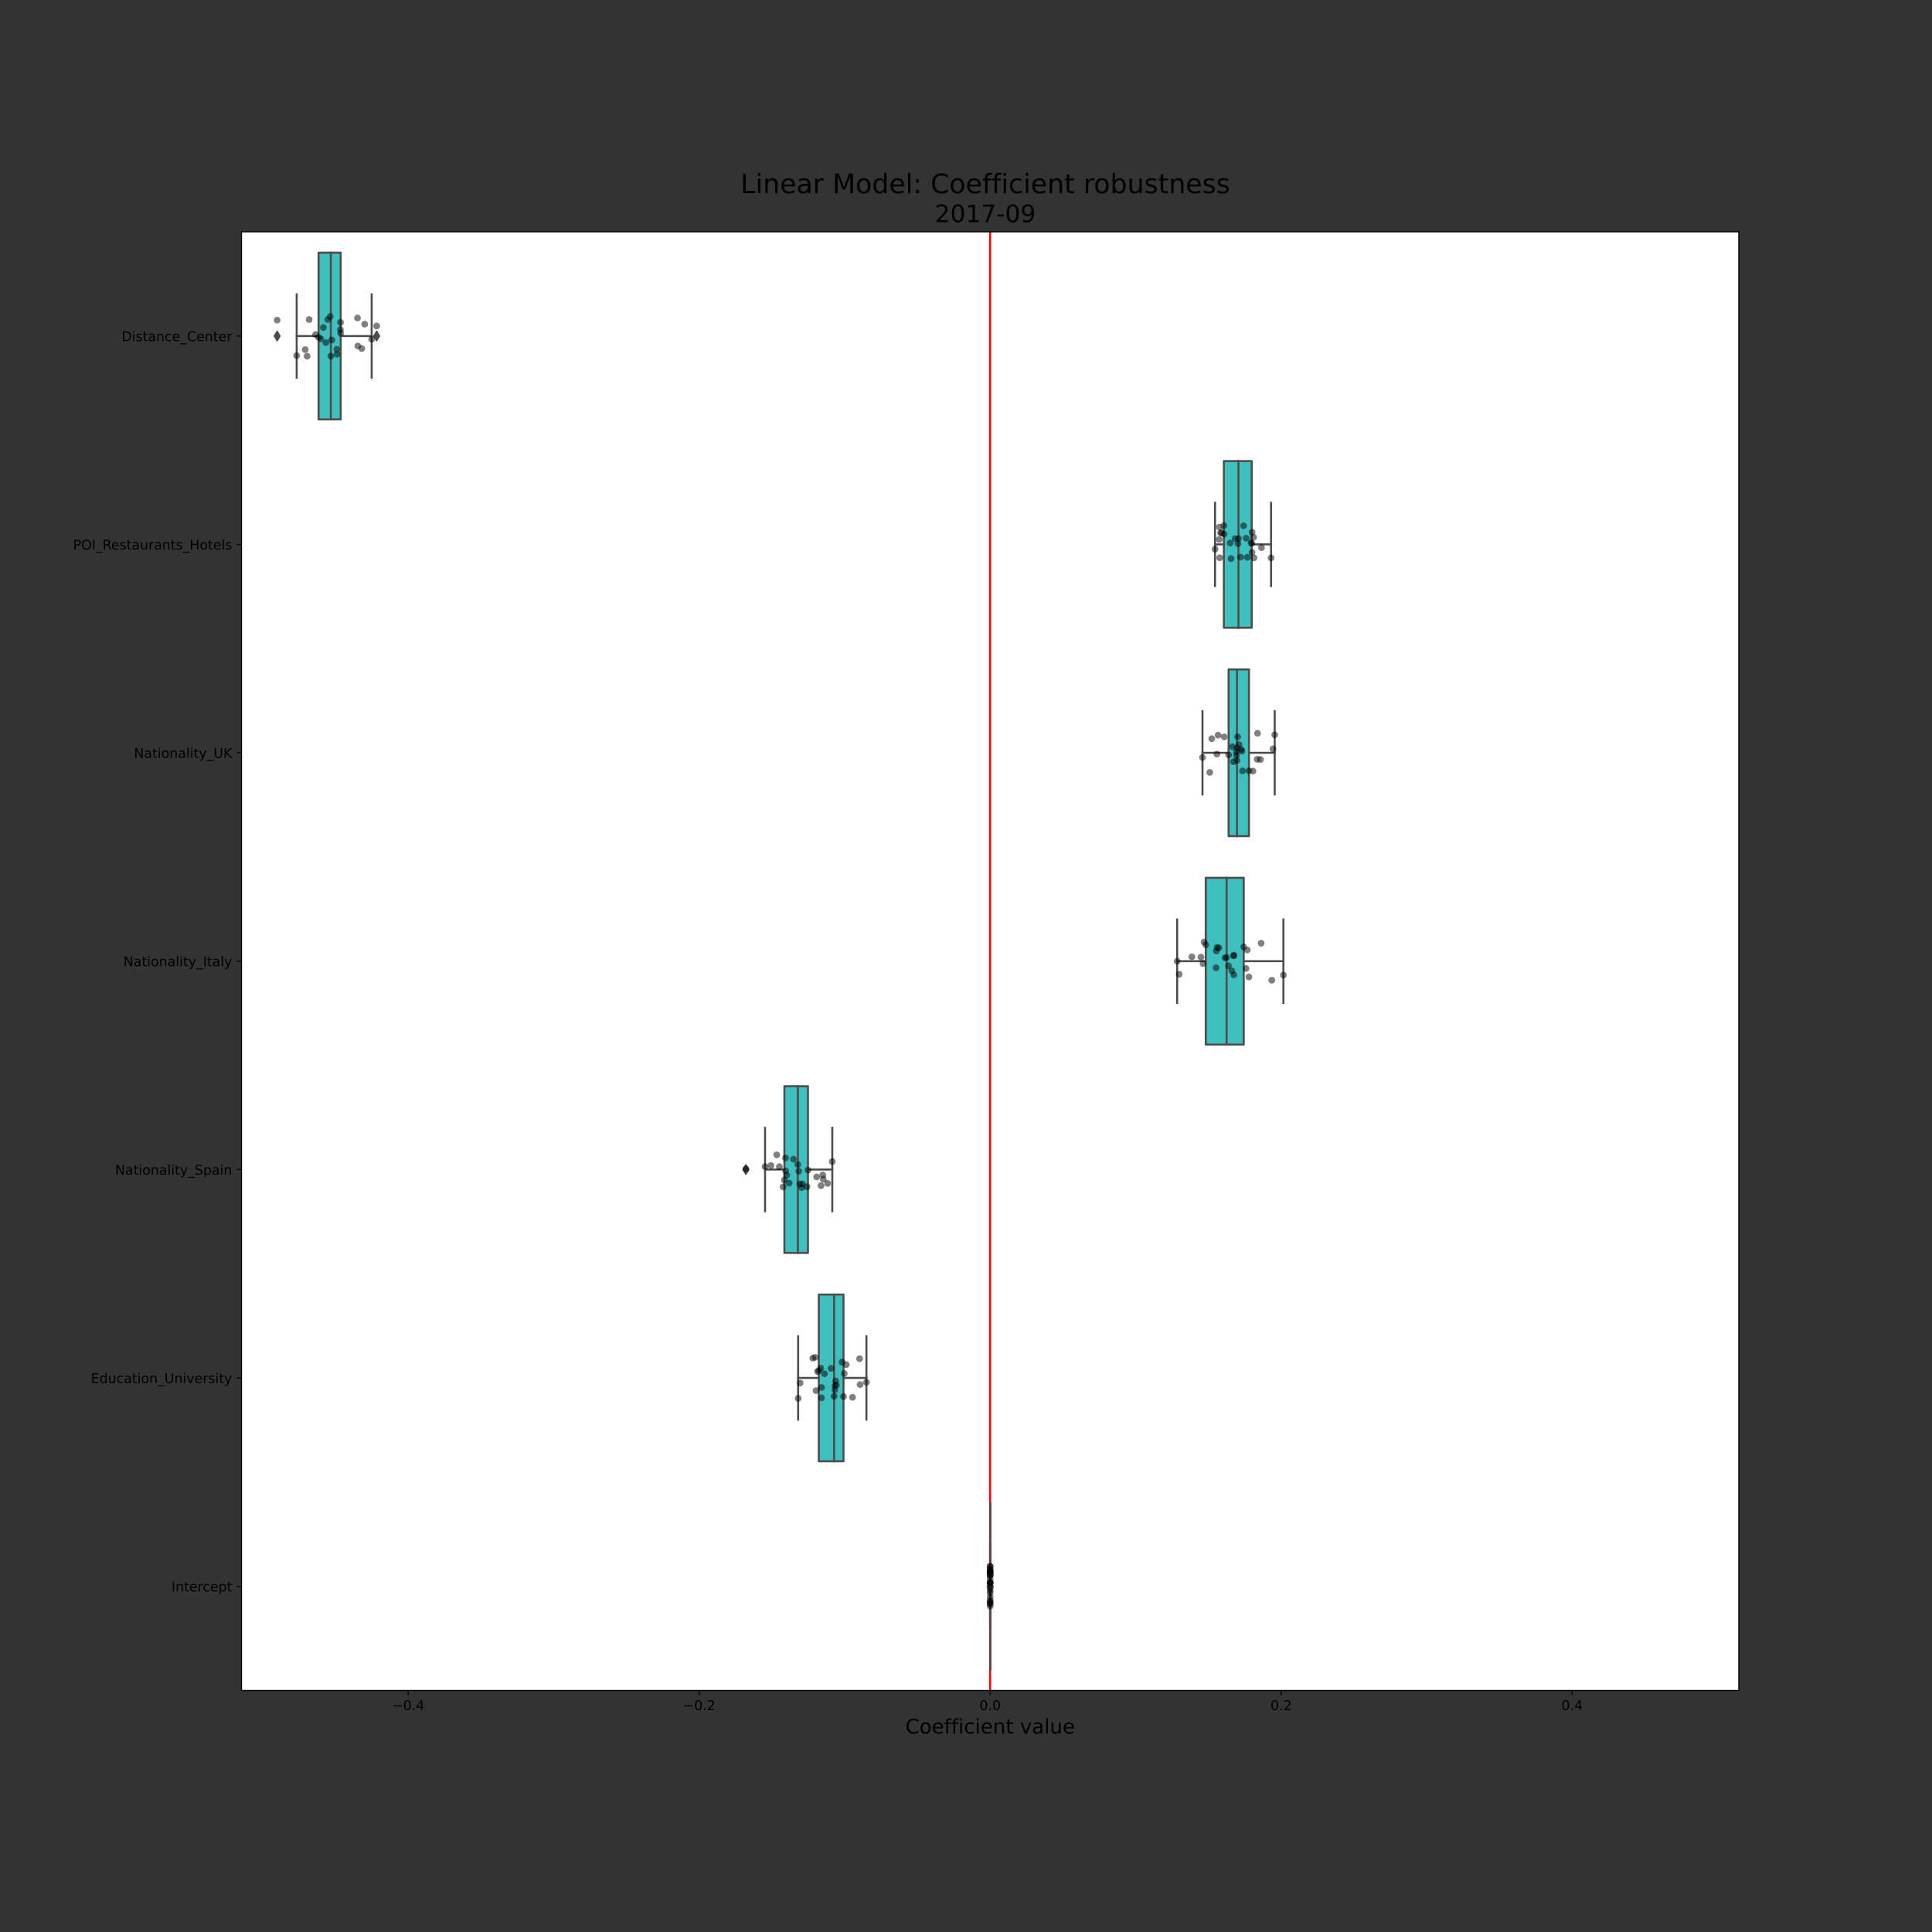 <?xml version="1.0" encoding="utf-8" standalone="no"?>
<!DOCTYPE svg PUBLIC "-//W3C//DTD SVG 1.1//EN"
  "http://www.w3.org/Graphics/SVG/1.1/DTD/svg11.dtd">
<!-- Created with matplotlib (https://matplotlib.org/) -->
<svg height="1440pt" version="1.1" viewBox="0 0 1440 1440" width="1440pt" xmlns="http://www.w3.org/2000/svg" xmlns:xlink="http://www.w3.org/1999/xlink">
 <rect x="0" y="0" width="1440" height="1440" fill="#333333" stroke="none"/>
 <defs>
  <style type="text/css">*{stroke-linecap:butt;stroke-linejoin:round;}</style>
 </defs>
 <g id="figure_1">
  <g id="patch_1">
   <path d="M 0 1440 
L 1440 1440 
L 1440 0 
L 0 0 
z
" style="fill:none;"/>
  </g>
  <g id="axes_1">
   <g id="patch_2">
    <path d="M 180 1260 
L 1296 1260 
L 1296 172.8 
L 180 172.8 
z
" style="fill:#ffffff;"/>
   </g>
   <g id="patch_3">
    <path clip-path="url(#pe071a6f1e2)" d="M 237.438 188.331 
L 237.438 312.583 
L 253.939 312.583 
L 253.939 188.331 
L 237.438 188.331 
z
" style="fill:#40bfbf;stroke:#4c4c4c;stroke-linejoin:miter;stroke-width:1.5;"/>
   </g>
   <g id="patch_4">
    <path clip-path="url(#pe071a6f1e2)" d="M 912.186 343.646 
L 912.186 467.897 
L 932.95 467.897 
L 932.95 343.646 
L 912.186 343.646 
z
" style="fill:#40bfbf;stroke:#4c4c4c;stroke-linejoin:miter;stroke-width:1.5;"/>
   </g>
   <g id="patch_5">
    <path clip-path="url(#pe071a6f1e2)" d="M 915.724 498.96 
L 915.724 623.211 
L 930.923 623.211 
L 930.923 498.96 
L 915.724 498.96 
z
" style="fill:#40bfbf;stroke:#4c4c4c;stroke-linejoin:miter;stroke-width:1.5;"/>
   </g>
   <g id="patch_6">
    <path clip-path="url(#pe071a6f1e2)" d="M 898.703 654.274 
L 898.703 778.526 
L 927.005 778.526 
L 927.005 654.274 
L 898.703 654.274 
z
" style="fill:#40bfbf;stroke:#4c4c4c;stroke-linejoin:miter;stroke-width:1.5;"/>
   </g>
   <g id="patch_7">
    <path clip-path="url(#pe071a6f1e2)" d="M 584.634 809.589 
L 584.634 933.84 
L 602.214 933.84 
L 602.214 809.589 
L 584.634 809.589 
z
" style="fill:#40bfbf;stroke:#4c4c4c;stroke-linejoin:miter;stroke-width:1.5;"/>
   </g>
   <g id="patch_8">
    <path clip-path="url(#pe071a6f1e2)" d="M 610.284 964.903 
L 610.284 1089.154 
L 628.708 1089.154 
L 628.708 964.903 
L 610.284 964.903 
z
" style="fill:#40bfbf;stroke:#4c4c4c;stroke-linejoin:miter;stroke-width:1.5;"/>
   </g>
   <g id="patch_9">
    <path clip-path="url(#pe071a6f1e2)" d="M 738 1120.217 
L 738 1244.469 
L 738 1244.469 
L 738 1120.217 
L 738 1120.217 
z
" style="fill:#40bfbf;stroke:#4c4c4c;stroke-linejoin:miter;stroke-width:1.5;"/>
   </g>
   <g id="matplotlib.axis_1">
    <g id="xtick_1">
     <g id="line2d_1">
      <defs>
       <path d="M 0 0 
L 0 3.5 
" id="m859707160c" style="stroke:#000000;stroke-width:0.8;"/>
      </defs>
      <g>
       <use style="stroke:#000000;stroke-width:0.8;" x="304.227" xlink:href="#m859707160c" y="1260"/>
      </g>
     </g>
     <g id="text_1">
      <!-- −0.4 -->
      <g transform="translate(292.086 1274.598)scale(0.1 -0.1)">
       <defs>
        <path d="M 10.594 35.5 
L 73.188 35.5 
L 73.188 27.203 
L 10.594 27.203 
z
" id="DejaVuSans-8722"/>
        <path d="M 31.781 66.406 
Q 24.172 66.406 20.328 58.906 
Q 16.5 51.422 16.5 36.375 
Q 16.5 21.391 20.328 13.891 
Q 24.172 6.391 31.781 6.391 
Q 39.453 6.391 43.281 13.891 
Q 47.125 21.391 47.125 36.375 
Q 47.125 51.422 43.281 58.906 
Q 39.453 66.406 31.781 66.406 
z
M 31.781 74.219 
Q 44.047 74.219 50.516 64.516 
Q 56.984 54.828 56.984 36.375 
Q 56.984 17.969 50.516 8.266 
Q 44.047 -1.422 31.781 -1.422 
Q 19.531 -1.422 13.062 8.266 
Q 6.594 17.969 6.594 36.375 
Q 6.594 54.828 13.062 64.516 
Q 19.531 74.219 31.781 74.219 
z
" id="DejaVuSans-48"/>
        <path d="M 10.688 12.406 
L 21 12.406 
L 21 0 
L 10.688 0 
z
" id="DejaVuSans-46"/>
        <path d="M 37.797 64.312 
L 12.891 25.391 
L 37.797 25.391 
z
M 35.203 72.906 
L 47.609 72.906 
L 47.609 25.391 
L 58.016 25.391 
L 58.016 17.188 
L 47.609 17.188 
L 47.609 0 
L 37.797 0 
L 37.797 17.188 
L 4.891 17.188 
L 4.891 26.703 
z
" id="DejaVuSans-52"/>
       </defs>
       <use xlink:href="#DejaVuSans-8722"/>
       <use x="83.789" xlink:href="#DejaVuSans-48"/>
       <use x="147.412" xlink:href="#DejaVuSans-46"/>
       <use x="179.199" xlink:href="#DejaVuSans-52"/>
      </g>
     </g>
    </g>
    <g id="xtick_2">
     <g id="line2d_2">
      <g>
       <use style="stroke:#000000;stroke-width:0.8;" x="521.114" xlink:href="#m859707160c" y="1260"/>
      </g>
     </g>
     <g id="text_2">
      <!-- −0.2 -->
      <g transform="translate(508.972 1274.598)scale(0.1 -0.1)">
       <defs>
        <path d="M 19.188 8.297 
L 53.609 8.297 
L 53.609 0 
L 7.328 0 
L 7.328 8.297 
Q 12.938 14.109 22.625 23.891 
Q 32.328 33.688 34.812 36.531 
Q 39.547 41.844 41.422 45.531 
Q 43.312 49.219 43.312 52.781 
Q 43.312 58.594 39.234 62.25 
Q 35.156 65.922 28.609 65.922 
Q 23.969 65.922 18.812 64.312 
Q 13.672 62.703 7.812 59.422 
L 7.812 69.391 
Q 13.766 71.781 18.938 73 
Q 24.125 74.219 28.422 74.219 
Q 39.75 74.219 46.484 68.547 
Q 53.219 62.891 53.219 53.422 
Q 53.219 48.922 51.531 44.891 
Q 49.859 40.875 45.406 35.406 
Q 44.188 33.984 37.641 27.219 
Q 31.109 20.453 19.188 8.297 
z
" id="DejaVuSans-50"/>
       </defs>
       <use xlink:href="#DejaVuSans-8722"/>
       <use x="83.789" xlink:href="#DejaVuSans-48"/>
       <use x="147.412" xlink:href="#DejaVuSans-46"/>
       <use x="179.199" xlink:href="#DejaVuSans-50"/>
      </g>
     </g>
    </g>
    <g id="xtick_3">
     <g id="line2d_3">
      <g>
       <use style="stroke:#000000;stroke-width:0.8;" x="738" xlink:href="#m859707160c" y="1260"/>
      </g>
     </g>
     <g id="text_3">
      <!-- 0.0 -->
      <g transform="translate(730.048 1274.598)scale(0.1 -0.1)">
       <use xlink:href="#DejaVuSans-48"/>
       <use x="63.623" xlink:href="#DejaVuSans-46"/>
       <use x="95.41" xlink:href="#DejaVuSans-48"/>
      </g>
     </g>
    </g>
    <g id="xtick_4">
     <g id="line2d_4">
      <g>
       <use style="stroke:#000000;stroke-width:0.8;" x="954.886" xlink:href="#m859707160c" y="1260"/>
      </g>
     </g>
     <g id="text_4">
      <!-- 0.2 -->
      <g transform="translate(946.935 1274.598)scale(0.1 -0.1)">
       <use xlink:href="#DejaVuSans-48"/>
       <use x="63.623" xlink:href="#DejaVuSans-46"/>
       <use x="95.41" xlink:href="#DejaVuSans-50"/>
      </g>
     </g>
    </g>
    <g id="xtick_5">
     <g id="line2d_5">
      <g>
       <use style="stroke:#000000;stroke-width:0.8;" x="1171.773" xlink:href="#m859707160c" y="1260"/>
      </g>
     </g>
     <g id="text_5">
      <!-- 0.4 -->
      <g transform="translate(1163.821 1274.598)scale(0.1 -0.1)">
       <use xlink:href="#DejaVuSans-48"/>
       <use x="63.623" xlink:href="#DejaVuSans-46"/>
       <use x="95.41" xlink:href="#DejaVuSans-52"/>
      </g>
     </g>
    </g>
    <g id="text_6">
     <!-- Coefficient value -->
     <g transform="translate(674.809 1292.076)scale(0.15 -0.15)">
      <defs>
       <path d="M 64.406 67.281 
L 64.406 56.891 
Q 59.422 61.531 53.781 63.812 
Q 48.141 66.109 41.797 66.109 
Q 29.297 66.109 22.656 58.469 
Q 16.016 50.828 16.016 36.375 
Q 16.016 21.969 22.656 14.328 
Q 29.297 6.688 41.797 6.688 
Q 48.141 6.688 53.781 8.984 
Q 59.422 11.281 64.406 15.922 
L 64.406 5.609 
Q 59.234 2.094 53.438 0.328 
Q 47.656 -1.422 41.219 -1.422 
Q 24.656 -1.422 15.125 8.703 
Q 5.609 18.844 5.609 36.375 
Q 5.609 53.953 15.125 64.078 
Q 24.656 74.219 41.219 74.219 
Q 47.75 74.219 53.531 72.484 
Q 59.328 70.75 64.406 67.281 
z
" id="DejaVuSans-67"/>
       <path d="M 30.609 48.391 
Q 23.391 48.391 19.188 42.75 
Q 14.984 37.109 14.984 27.297 
Q 14.984 17.484 19.156 11.844 
Q 23.344 6.203 30.609 6.203 
Q 37.797 6.203 41.984 11.859 
Q 46.188 17.531 46.188 27.297 
Q 46.188 37.016 41.984 42.703 
Q 37.797 48.391 30.609 48.391 
z
M 30.609 56 
Q 42.328 56 49.016 48.375 
Q 55.719 40.766 55.719 27.297 
Q 55.719 13.875 49.016 6.219 
Q 42.328 -1.422 30.609 -1.422 
Q 18.844 -1.422 12.172 6.219 
Q 5.516 13.875 5.516 27.297 
Q 5.516 40.766 12.172 48.375 
Q 18.844 56 30.609 56 
z
" id="DejaVuSans-111"/>
       <path d="M 56.203 29.594 
L 56.203 25.203 
L 14.891 25.203 
Q 15.484 15.922 20.484 11.062 
Q 25.484 6.203 34.422 6.203 
Q 39.594 6.203 44.453 7.469 
Q 49.312 8.734 54.109 11.281 
L 54.109 2.781 
Q 49.266 0.734 44.188 -0.344 
Q 39.109 -1.422 33.891 -1.422 
Q 20.797 -1.422 13.156 6.188 
Q 5.516 13.812 5.516 26.812 
Q 5.516 40.234 12.766 48.109 
Q 20.016 56 32.328 56 
Q 43.359 56 49.781 48.891 
Q 56.203 41.797 56.203 29.594 
z
M 47.219 32.234 
Q 47.125 39.594 43.094 43.984 
Q 39.062 48.391 32.422 48.391 
Q 24.906 48.391 20.391 44.141 
Q 15.875 39.891 15.188 32.172 
z
" id="DejaVuSans-101"/>
       <path d="M 37.109 75.984 
L 37.109 68.5 
L 28.516 68.5 
Q 23.688 68.5 21.797 66.547 
Q 19.922 64.594 19.922 59.516 
L 19.922 54.688 
L 34.719 54.688 
L 34.719 47.703 
L 19.922 47.703 
L 19.922 0 
L 10.891 0 
L 10.891 47.703 
L 2.297 47.703 
L 2.297 54.688 
L 10.891 54.688 
L 10.891 58.5 
Q 10.891 67.625 15.141 71.797 
Q 19.391 75.984 28.609 75.984 
z
" id="DejaVuSans-102"/>
       <path d="M 9.422 54.688 
L 18.406 54.688 
L 18.406 0 
L 9.422 0 
z
M 9.422 75.984 
L 18.406 75.984 
L 18.406 64.594 
L 9.422 64.594 
z
" id="DejaVuSans-105"/>
       <path d="M 48.781 52.594 
L 48.781 44.188 
Q 44.969 46.297 41.141 47.344 
Q 37.312 48.391 33.406 48.391 
Q 24.656 48.391 19.812 42.844 
Q 14.984 37.312 14.984 27.297 
Q 14.984 17.281 19.812 11.734 
Q 24.656 6.203 33.406 6.203 
Q 37.312 6.203 41.141 7.25 
Q 44.969 8.297 48.781 10.406 
L 48.781 2.094 
Q 45.016 0.344 40.984 -0.531 
Q 36.969 -1.422 32.422 -1.422 
Q 20.062 -1.422 12.781 6.344 
Q 5.516 14.109 5.516 27.297 
Q 5.516 40.672 12.859 48.328 
Q 20.219 56 33.016 56 
Q 37.156 56 41.109 55.141 
Q 45.062 54.297 48.781 52.594 
z
" id="DejaVuSans-99"/>
       <path d="M 54.891 33.016 
L 54.891 0 
L 45.906 0 
L 45.906 32.719 
Q 45.906 40.484 42.875 44.328 
Q 39.844 48.188 33.797 48.188 
Q 26.516 48.188 22.312 43.547 
Q 18.109 38.922 18.109 30.906 
L 18.109 0 
L 9.078 0 
L 9.078 54.688 
L 18.109 54.688 
L 18.109 46.188 
Q 21.344 51.125 25.703 53.562 
Q 30.078 56 35.797 56 
Q 45.219 56 50.047 50.172 
Q 54.891 44.344 54.891 33.016 
z
" id="DejaVuSans-110"/>
       <path d="M 18.312 70.219 
L 18.312 54.688 
L 36.812 54.688 
L 36.812 47.703 
L 18.312 47.703 
L 18.312 18.016 
Q 18.312 11.328 20.141 9.422 
Q 21.969 7.516 27.594 7.516 
L 36.812 7.516 
L 36.812 0 
L 27.594 0 
Q 17.188 0 13.234 3.875 
Q 9.281 7.766 9.281 18.016 
L 9.281 47.703 
L 2.688 47.703 
L 2.688 54.688 
L 9.281 54.688 
L 9.281 70.219 
z
" id="DejaVuSans-116"/>
       <path id="DejaVuSans-32"/>
       <path d="M 2.984 54.688 
L 12.5 54.688 
L 29.594 8.797 
L 46.688 54.688 
L 56.203 54.688 
L 35.688 0 
L 23.484 0 
z
" id="DejaVuSans-118"/>
       <path d="M 34.281 27.484 
Q 23.391 27.484 19.188 25 
Q 14.984 22.516 14.984 16.5 
Q 14.984 11.719 18.141 8.906 
Q 21.297 6.109 26.703 6.109 
Q 34.188 6.109 38.703 11.406 
Q 43.219 16.703 43.219 25.484 
L 43.219 27.484 
z
M 52.203 31.203 
L 52.203 0 
L 43.219 0 
L 43.219 8.297 
Q 40.141 3.328 35.547 0.953 
Q 30.953 -1.422 24.312 -1.422 
Q 15.922 -1.422 10.953 3.297 
Q 6 8.016 6 15.922 
Q 6 25.141 12.172 29.828 
Q 18.359 34.516 30.609 34.516 
L 43.219 34.516 
L 43.219 35.406 
Q 43.219 41.609 39.141 45 
Q 35.062 48.391 27.688 48.391 
Q 23 48.391 18.547 47.266 
Q 14.109 46.141 10.016 43.891 
L 10.016 52.203 
Q 14.938 54.109 19.578 55.047 
Q 24.219 56 28.609 56 
Q 40.484 56 46.344 49.844 
Q 52.203 43.703 52.203 31.203 
z
" id="DejaVuSans-97"/>
       <path d="M 9.422 75.984 
L 18.406 75.984 
L 18.406 0 
L 9.422 0 
z
" id="DejaVuSans-108"/>
       <path d="M 8.5 21.578 
L 8.5 54.688 
L 17.484 54.688 
L 17.484 21.922 
Q 17.484 14.156 20.5 10.266 
Q 23.531 6.391 29.594 6.391 
Q 36.859 6.391 41.078 11.031 
Q 45.312 15.672 45.312 23.688 
L 45.312 54.688 
L 54.297 54.688 
L 54.297 0 
L 45.312 0 
L 45.312 8.406 
Q 42.047 3.422 37.719 1 
Q 33.406 -1.422 27.688 -1.422 
Q 18.266 -1.422 13.375 4.438 
Q 8.5 10.297 8.5 21.578 
z
M 31.109 56 
z
" id="DejaVuSans-117"/>
      </defs>
      <use xlink:href="#DejaVuSans-67"/>
      <use x="69.824" xlink:href="#DejaVuSans-111"/>
      <use x="131.006" xlink:href="#DejaVuSans-101"/>
      <use x="192.529" xlink:href="#DejaVuSans-102"/>
      <use x="227.734" xlink:href="#DejaVuSans-102"/>
      <use x="262.939" xlink:href="#DejaVuSans-105"/>
      <use x="290.723" xlink:href="#DejaVuSans-99"/>
      <use x="345.703" xlink:href="#DejaVuSans-105"/>
      <use x="373.486" xlink:href="#DejaVuSans-101"/>
      <use x="435.01" xlink:href="#DejaVuSans-110"/>
      <use x="498.389" xlink:href="#DejaVuSans-116"/>
      <use x="537.598" xlink:href="#DejaVuSans-32"/>
      <use x="569.385" xlink:href="#DejaVuSans-118"/>
      <use x="628.564" xlink:href="#DejaVuSans-97"/>
      <use x="689.844" xlink:href="#DejaVuSans-108"/>
      <use x="717.627" xlink:href="#DejaVuSans-117"/>
      <use x="781.006" xlink:href="#DejaVuSans-101"/>
     </g>
    </g>
   </g>
   <g id="matplotlib.axis_2">
    <g id="ytick_1">
     <g id="line2d_6">
      <defs>
       <path d="M 0 0 
L -3.5 0 
" id="m74f8f41c62" style="stroke:#000000;stroke-width:0.8;"/>
      </defs>
      <g>
       <use style="stroke:#000000;stroke-width:0.8;" x="180" xlink:href="#m74f8f41c62" y="250.457"/>
      </g>
     </g>
     <g id="text_7">
      <!-- Distance_Center -->
      <g transform="translate(90.617 254.256)scale(0.1 -0.1)">
       <defs>
        <path d="M 19.672 64.797 
L 19.672 8.109 
L 31.594 8.109 
Q 46.688 8.109 53.688 14.938 
Q 60.688 21.781 60.688 36.531 
Q 60.688 51.172 53.688 57.984 
Q 46.688 64.797 31.594 64.797 
z
M 9.812 72.906 
L 30.078 72.906 
Q 51.266 72.906 61.172 64.094 
Q 71.094 55.281 71.094 36.531 
Q 71.094 17.672 61.125 8.828 
Q 51.172 0 30.078 0 
L 9.812 0 
z
" id="DejaVuSans-68"/>
        <path d="M 44.281 53.078 
L 44.281 44.578 
Q 40.484 46.531 36.375 47.5 
Q 32.281 48.484 27.875 48.484 
Q 21.188 48.484 17.844 46.438 
Q 14.5 44.391 14.5 40.281 
Q 14.5 37.156 16.891 35.375 
Q 19.281 33.594 26.516 31.984 
L 29.594 31.297 
Q 39.156 29.25 43.188 25.516 
Q 47.219 21.781 47.219 15.094 
Q 47.219 7.469 41.188 3.016 
Q 35.156 -1.422 24.609 -1.422 
Q 20.219 -1.422 15.453 -0.562 
Q 10.688 0.297 5.422 2 
L 5.422 11.281 
Q 10.406 8.688 15.234 7.391 
Q 20.062 6.109 24.812 6.109 
Q 31.156 6.109 34.562 8.281 
Q 37.984 10.453 37.984 14.406 
Q 37.984 18.062 35.516 20.016 
Q 33.062 21.969 24.703 23.781 
L 21.578 24.516 
Q 13.234 26.266 9.516 29.906 
Q 5.812 33.547 5.812 39.891 
Q 5.812 47.609 11.281 51.797 
Q 16.75 56 26.812 56 
Q 31.781 56 36.172 55.266 
Q 40.578 54.547 44.281 53.078 
z
" id="DejaVuSans-115"/>
        <path d="M 50.984 -16.609 
L 50.984 -23.578 
L -0.984 -23.578 
L -0.984 -16.609 
z
" id="DejaVuSans-95"/>
        <path d="M 41.109 46.297 
Q 39.594 47.172 37.812 47.578 
Q 36.031 48 33.891 48 
Q 26.266 48 22.188 43.047 
Q 18.109 38.094 18.109 28.812 
L 18.109 0 
L 9.078 0 
L 9.078 54.688 
L 18.109 54.688 
L 18.109 46.188 
Q 20.953 51.172 25.484 53.578 
Q 30.031 56 36.531 56 
Q 37.453 56 38.578 55.875 
Q 39.703 55.766 41.062 55.516 
z
" id="DejaVuSans-114"/>
       </defs>
       <use xlink:href="#DejaVuSans-68"/>
       <use x="77.002" xlink:href="#DejaVuSans-105"/>
       <use x="104.785" xlink:href="#DejaVuSans-115"/>
       <use x="156.885" xlink:href="#DejaVuSans-116"/>
       <use x="196.094" xlink:href="#DejaVuSans-97"/>
       <use x="257.373" xlink:href="#DejaVuSans-110"/>
       <use x="320.752" xlink:href="#DejaVuSans-99"/>
       <use x="375.732" xlink:href="#DejaVuSans-101"/>
       <use x="437.256" xlink:href="#DejaVuSans-95"/>
       <use x="487.256" xlink:href="#DejaVuSans-67"/>
       <use x="557.08" xlink:href="#DejaVuSans-101"/>
       <use x="618.604" xlink:href="#DejaVuSans-110"/>
       <use x="681.982" xlink:href="#DejaVuSans-116"/>
       <use x="721.191" xlink:href="#DejaVuSans-101"/>
       <use x="782.715" xlink:href="#DejaVuSans-114"/>
      </g>
     </g>
    </g>
    <g id="ytick_2">
     <g id="line2d_7">
      <g>
       <use style="stroke:#000000;stroke-width:0.8;" x="180" xlink:href="#m74f8f41c62" y="405.771"/>
      </g>
     </g>
     <g id="text_8">
      <!-- POI_Restaurants_Hotels -->
      <g transform="translate(54.495 409.571)scale(0.1 -0.1)">
       <defs>
        <path d="M 19.672 64.797 
L 19.672 37.406 
L 32.078 37.406 
Q 38.969 37.406 42.719 40.969 
Q 46.484 44.531 46.484 51.125 
Q 46.484 57.672 42.719 61.234 
Q 38.969 64.797 32.078 64.797 
z
M 9.812 72.906 
L 32.078 72.906 
Q 44.344 72.906 50.609 67.359 
Q 56.891 61.812 56.891 51.125 
Q 56.891 40.328 50.609 34.812 
Q 44.344 29.297 32.078 29.297 
L 19.672 29.297 
L 19.672 0 
L 9.812 0 
z
" id="DejaVuSans-80"/>
        <path d="M 39.406 66.219 
Q 28.656 66.219 22.328 58.203 
Q 16.016 50.203 16.016 36.375 
Q 16.016 22.609 22.328 14.594 
Q 28.656 6.594 39.406 6.594 
Q 50.141 6.594 56.422 14.594 
Q 62.703 22.609 62.703 36.375 
Q 62.703 50.203 56.422 58.203 
Q 50.141 66.219 39.406 66.219 
z
M 39.406 74.219 
Q 54.734 74.219 63.906 63.938 
Q 73.094 53.656 73.094 36.375 
Q 73.094 19.141 63.906 8.859 
Q 54.734 -1.422 39.406 -1.422 
Q 24.031 -1.422 14.812 8.828 
Q 5.609 19.094 5.609 36.375 
Q 5.609 53.656 14.812 63.938 
Q 24.031 74.219 39.406 74.219 
z
" id="DejaVuSans-79"/>
        <path d="M 9.812 72.906 
L 19.672 72.906 
L 19.672 0 
L 9.812 0 
z
" id="DejaVuSans-73"/>
        <path d="M 44.391 34.188 
Q 47.562 33.109 50.562 29.594 
Q 53.562 26.078 56.594 19.922 
L 66.609 0 
L 56 0 
L 46.688 18.703 
Q 43.062 26.031 39.672 28.422 
Q 36.281 30.812 30.422 30.812 
L 19.672 30.812 
L 19.672 0 
L 9.812 0 
L 9.812 72.906 
L 32.078 72.906 
Q 44.578 72.906 50.734 67.672 
Q 56.891 62.453 56.891 51.906 
Q 56.891 45.016 53.688 40.469 
Q 50.484 35.938 44.391 34.188 
z
M 19.672 64.797 
L 19.672 38.922 
L 32.078 38.922 
Q 39.203 38.922 42.844 42.219 
Q 46.484 45.516 46.484 51.906 
Q 46.484 58.297 42.844 61.547 
Q 39.203 64.797 32.078 64.797 
z
" id="DejaVuSans-82"/>
        <path d="M 9.812 72.906 
L 19.672 72.906 
L 19.672 43.016 
L 55.516 43.016 
L 55.516 72.906 
L 65.375 72.906 
L 65.375 0 
L 55.516 0 
L 55.516 34.719 
L 19.672 34.719 
L 19.672 0 
L 9.812 0 
z
" id="DejaVuSans-72"/>
       </defs>
       <use xlink:href="#DejaVuSans-80"/>
       <use x="60.303" xlink:href="#DejaVuSans-79"/>
       <use x="139.014" xlink:href="#DejaVuSans-73"/>
       <use x="168.506" xlink:href="#DejaVuSans-95"/>
       <use x="218.506" xlink:href="#DejaVuSans-82"/>
       <use x="283.488" xlink:href="#DejaVuSans-101"/>
       <use x="345.012" xlink:href="#DejaVuSans-115"/>
       <use x="397.111" xlink:href="#DejaVuSans-116"/>
       <use x="436.32" xlink:href="#DejaVuSans-97"/>
       <use x="497.6" xlink:href="#DejaVuSans-117"/>
       <use x="560.979" xlink:href="#DejaVuSans-114"/>
       <use x="602.092" xlink:href="#DejaVuSans-97"/>
       <use x="663.371" xlink:href="#DejaVuSans-110"/>
       <use x="726.75" xlink:href="#DejaVuSans-116"/>
       <use x="765.959" xlink:href="#DejaVuSans-115"/>
       <use x="818.059" xlink:href="#DejaVuSans-95"/>
       <use x="868.059" xlink:href="#DejaVuSans-72"/>
       <use x="943.254" xlink:href="#DejaVuSans-111"/>
       <use x="1004.436" xlink:href="#DejaVuSans-116"/>
       <use x="1043.645" xlink:href="#DejaVuSans-101"/>
       <use x="1105.168" xlink:href="#DejaVuSans-108"/>
       <use x="1132.951" xlink:href="#DejaVuSans-115"/>
      </g>
     </g>
    </g>
    <g id="ytick_3">
     <g id="line2d_8">
      <g>
       <use style="stroke:#000000;stroke-width:0.8;" x="180" xlink:href="#m74f8f41c62" y="561.086"/>
      </g>
     </g>
     <g id="text_9">
      <!-- Nationality_UK -->
      <g transform="translate(99.836 564.885)scale(0.1 -0.1)">
       <defs>
        <path d="M 9.812 72.906 
L 23.094 72.906 
L 55.422 11.922 
L 55.422 72.906 
L 64.984 72.906 
L 64.984 0 
L 51.703 0 
L 19.391 60.984 
L 19.391 0 
L 9.812 0 
z
" id="DejaVuSans-78"/>
        <path d="M 32.172 -5.078 
Q 28.375 -14.844 24.75 -17.812 
Q 21.141 -20.797 15.094 -20.797 
L 7.906 -20.797 
L 7.906 -13.281 
L 13.188 -13.281 
Q 16.891 -13.281 18.938 -11.516 
Q 21 -9.766 23.484 -3.219 
L 25.094 0.875 
L 2.984 54.688 
L 12.5 54.688 
L 29.594 11.922 
L 46.688 54.688 
L 56.203 54.688 
z
" id="DejaVuSans-121"/>
        <path d="M 8.688 72.906 
L 18.609 72.906 
L 18.609 28.609 
Q 18.609 16.891 22.844 11.734 
Q 27.094 6.594 36.625 6.594 
Q 46.094 6.594 50.344 11.734 
Q 54.594 16.891 54.594 28.609 
L 54.594 72.906 
L 64.5 72.906 
L 64.5 27.391 
Q 64.5 13.141 57.438 5.859 
Q 50.391 -1.422 36.625 -1.422 
Q 22.797 -1.422 15.734 5.859 
Q 8.688 13.141 8.688 27.391 
z
" id="DejaVuSans-85"/>
        <path d="M 9.812 72.906 
L 19.672 72.906 
L 19.672 42.094 
L 52.391 72.906 
L 65.094 72.906 
L 28.906 38.922 
L 67.672 0 
L 54.688 0 
L 19.672 35.109 
L 19.672 0 
L 9.812 0 
z
" id="DejaVuSans-75"/>
       </defs>
       <use xlink:href="#DejaVuSans-78"/>
       <use x="74.805" xlink:href="#DejaVuSans-97"/>
       <use x="136.084" xlink:href="#DejaVuSans-116"/>
       <use x="175.293" xlink:href="#DejaVuSans-105"/>
       <use x="203.076" xlink:href="#DejaVuSans-111"/>
       <use x="264.258" xlink:href="#DejaVuSans-110"/>
       <use x="327.637" xlink:href="#DejaVuSans-97"/>
       <use x="388.916" xlink:href="#DejaVuSans-108"/>
       <use x="416.699" xlink:href="#DejaVuSans-105"/>
       <use x="444.482" xlink:href="#DejaVuSans-116"/>
       <use x="483.691" xlink:href="#DejaVuSans-121"/>
       <use x="542.871" xlink:href="#DejaVuSans-95"/>
       <use x="592.871" xlink:href="#DejaVuSans-85"/>
       <use x="666.064" xlink:href="#DejaVuSans-75"/>
      </g>
     </g>
    </g>
    <g id="ytick_4">
     <g id="line2d_9">
      <g>
       <use style="stroke:#000000;stroke-width:0.8;" x="180" xlink:href="#m74f8f41c62" y="716.4"/>
      </g>
     </g>
     <g id="text_10">
      <!-- Nationality_Italy -->
      <g transform="translate(92.017 720.199)scale(0.1 -0.1)">
       <use xlink:href="#DejaVuSans-78"/>
       <use x="74.805" xlink:href="#DejaVuSans-97"/>
       <use x="136.084" xlink:href="#DejaVuSans-116"/>
       <use x="175.293" xlink:href="#DejaVuSans-105"/>
       <use x="203.076" xlink:href="#DejaVuSans-111"/>
       <use x="264.258" xlink:href="#DejaVuSans-110"/>
       <use x="327.637" xlink:href="#DejaVuSans-97"/>
       <use x="388.916" xlink:href="#DejaVuSans-108"/>
       <use x="416.699" xlink:href="#DejaVuSans-105"/>
       <use x="444.482" xlink:href="#DejaVuSans-116"/>
       <use x="483.691" xlink:href="#DejaVuSans-121"/>
       <use x="542.871" xlink:href="#DejaVuSans-95"/>
       <use x="592.871" xlink:href="#DejaVuSans-73"/>
       <use x="622.363" xlink:href="#DejaVuSans-116"/>
       <use x="661.572" xlink:href="#DejaVuSans-97"/>
       <use x="722.852" xlink:href="#DejaVuSans-108"/>
       <use x="750.635" xlink:href="#DejaVuSans-121"/>
      </g>
     </g>
    </g>
    <g id="ytick_5">
     <g id="line2d_10">
      <g>
       <use style="stroke:#000000;stroke-width:0.8;" x="180" xlink:href="#m74f8f41c62" y="871.714"/>
      </g>
     </g>
     <g id="text_11">
      <!-- Nationality_Spain -->
      <g transform="translate(85.772 875.514)scale(0.1 -0.1)">
       <defs>
        <path d="M 53.516 70.516 
L 53.516 60.891 
Q 47.906 63.578 42.922 64.891 
Q 37.938 66.219 33.297 66.219 
Q 25.25 66.219 20.875 63.094 
Q 16.5 59.969 16.5 54.203 
Q 16.5 49.359 19.406 46.891 
Q 22.312 44.438 30.422 42.922 
L 36.375 41.703 
Q 47.406 39.594 52.656 34.297 
Q 57.906 29 57.906 20.125 
Q 57.906 9.516 50.797 4.047 
Q 43.703 -1.422 29.984 -1.422 
Q 24.812 -1.422 18.969 -0.25 
Q 13.141 0.922 6.891 3.219 
L 6.891 13.375 
Q 12.891 10.016 18.656 8.297 
Q 24.422 6.594 29.984 6.594 
Q 38.422 6.594 43.016 9.906 
Q 47.609 13.234 47.609 19.391 
Q 47.609 24.75 44.312 27.781 
Q 41.016 30.812 33.5 32.328 
L 27.484 33.5 
Q 16.453 35.688 11.516 40.375 
Q 6.594 45.062 6.594 53.422 
Q 6.594 63.094 13.406 68.656 
Q 20.219 74.219 32.172 74.219 
Q 37.312 74.219 42.625 73.281 
Q 47.953 72.359 53.516 70.516 
z
" id="DejaVuSans-83"/>
        <path d="M 18.109 8.203 
L 18.109 -20.797 
L 9.078 -20.797 
L 9.078 54.688 
L 18.109 54.688 
L 18.109 46.391 
Q 20.953 51.266 25.266 53.625 
Q 29.594 56 35.594 56 
Q 45.562 56 51.781 48.094 
Q 58.016 40.188 58.016 27.297 
Q 58.016 14.406 51.781 6.484 
Q 45.562 -1.422 35.594 -1.422 
Q 29.594 -1.422 25.266 0.953 
Q 20.953 3.328 18.109 8.203 
z
M 48.688 27.297 
Q 48.688 37.203 44.609 42.844 
Q 40.531 48.484 33.406 48.484 
Q 26.266 48.484 22.188 42.844 
Q 18.109 37.203 18.109 27.297 
Q 18.109 17.391 22.188 11.75 
Q 26.266 6.109 33.406 6.109 
Q 40.531 6.109 44.609 11.75 
Q 48.688 17.391 48.688 27.297 
z
" id="DejaVuSans-112"/>
       </defs>
       <use xlink:href="#DejaVuSans-78"/>
       <use x="74.805" xlink:href="#DejaVuSans-97"/>
       <use x="136.084" xlink:href="#DejaVuSans-116"/>
       <use x="175.293" xlink:href="#DejaVuSans-105"/>
       <use x="203.076" xlink:href="#DejaVuSans-111"/>
       <use x="264.258" xlink:href="#DejaVuSans-110"/>
       <use x="327.637" xlink:href="#DejaVuSans-97"/>
       <use x="388.916" xlink:href="#DejaVuSans-108"/>
       <use x="416.699" xlink:href="#DejaVuSans-105"/>
       <use x="444.482" xlink:href="#DejaVuSans-116"/>
       <use x="483.691" xlink:href="#DejaVuSans-121"/>
       <use x="542.871" xlink:href="#DejaVuSans-95"/>
       <use x="592.871" xlink:href="#DejaVuSans-83"/>
       <use x="656.348" xlink:href="#DejaVuSans-112"/>
       <use x="719.824" xlink:href="#DejaVuSans-97"/>
       <use x="781.104" xlink:href="#DejaVuSans-105"/>
       <use x="808.887" xlink:href="#DejaVuSans-110"/>
      </g>
     </g>
    </g>
    <g id="ytick_6">
     <g id="line2d_11">
      <g>
       <use style="stroke:#000000;stroke-width:0.8;" x="180" xlink:href="#m74f8f41c62" y="1027.029"/>
      </g>
     </g>
     <g id="text_12">
      <!-- Education_University -->
      <g transform="translate(67.77 1030.828)scale(0.1 -0.1)">
       <defs>
        <path d="M 9.812 72.906 
L 55.906 72.906 
L 55.906 64.594 
L 19.672 64.594 
L 19.672 43.016 
L 54.391 43.016 
L 54.391 34.719 
L 19.672 34.719 
L 19.672 8.297 
L 56.781 8.297 
L 56.781 0 
L 9.812 0 
z
" id="DejaVuSans-69"/>
        <path d="M 45.406 46.391 
L 45.406 75.984 
L 54.391 75.984 
L 54.391 0 
L 45.406 0 
L 45.406 8.203 
Q 42.578 3.328 38.25 0.953 
Q 33.938 -1.422 27.875 -1.422 
Q 17.969 -1.422 11.734 6.484 
Q 5.516 14.406 5.516 27.297 
Q 5.516 40.188 11.734 48.094 
Q 17.969 56 27.875 56 
Q 33.938 56 38.25 53.625 
Q 42.578 51.266 45.406 46.391 
z
M 14.797 27.297 
Q 14.797 17.391 18.875 11.75 
Q 22.953 6.109 30.078 6.109 
Q 37.203 6.109 41.297 11.75 
Q 45.406 17.391 45.406 27.297 
Q 45.406 37.203 41.297 42.844 
Q 37.203 48.484 30.078 48.484 
Q 22.953 48.484 18.875 42.844 
Q 14.797 37.203 14.797 27.297 
z
" id="DejaVuSans-100"/>
       </defs>
       <use xlink:href="#DejaVuSans-69"/>
       <use x="63.184" xlink:href="#DejaVuSans-100"/>
       <use x="126.66" xlink:href="#DejaVuSans-117"/>
       <use x="190.039" xlink:href="#DejaVuSans-99"/>
       <use x="245.02" xlink:href="#DejaVuSans-97"/>
       <use x="306.299" xlink:href="#DejaVuSans-116"/>
       <use x="345.508" xlink:href="#DejaVuSans-105"/>
       <use x="373.291" xlink:href="#DejaVuSans-111"/>
       <use x="434.473" xlink:href="#DejaVuSans-110"/>
       <use x="497.852" xlink:href="#DejaVuSans-95"/>
       <use x="547.852" xlink:href="#DejaVuSans-85"/>
       <use x="621.045" xlink:href="#DejaVuSans-110"/>
       <use x="684.424" xlink:href="#DejaVuSans-105"/>
       <use x="712.207" xlink:href="#DejaVuSans-118"/>
       <use x="771.387" xlink:href="#DejaVuSans-101"/>
       <use x="832.91" xlink:href="#DejaVuSans-114"/>
       <use x="874.023" xlink:href="#DejaVuSans-115"/>
       <use x="926.123" xlink:href="#DejaVuSans-105"/>
       <use x="953.906" xlink:href="#DejaVuSans-116"/>
       <use x="993.115" xlink:href="#DejaVuSans-121"/>
      </g>
     </g>
    </g>
    <g id="ytick_7">
     <g id="line2d_12">
      <g>
       <use style="stroke:#000000;stroke-width:0.8;" x="180" xlink:href="#m74f8f41c62" y="1182.343"/>
      </g>
     </g>
     <g id="text_13">
      <!-- Intercept -->
      <g transform="translate(127.833 1186.142)scale(0.1 -0.1)">
       <use xlink:href="#DejaVuSans-73"/>
       <use x="29.492" xlink:href="#DejaVuSans-110"/>
       <use x="92.871" xlink:href="#DejaVuSans-116"/>
       <use x="132.08" xlink:href="#DejaVuSans-101"/>
       <use x="193.604" xlink:href="#DejaVuSans-114"/>
       <use x="232.467" xlink:href="#DejaVuSans-99"/>
       <use x="287.447" xlink:href="#DejaVuSans-101"/>
       <use x="348.971" xlink:href="#DejaVuSans-112"/>
       <use x="412.447" xlink:href="#DejaVuSans-116"/>
      </g>
     </g>
    </g>
   </g>
   <g id="line2d_13">
    <path clip-path="url(#pe071a6f1e2)" d="M 237.438 250.457 
L 221.131 250.457 
" style="fill:none;stroke:#4c4c4c;stroke-linecap:square;stroke-width:1.5;"/>
   </g>
   <g id="line2d_14">
    <path clip-path="url(#pe071a6f1e2)" d="M 253.939 250.457 
L 277.018 250.457 
" style="fill:none;stroke:#4c4c4c;stroke-linecap:square;stroke-width:1.5;"/>
   </g>
   <g id="line2d_15">
    <path clip-path="url(#pe071a6f1e2)" d="M 221.131 219.394 
L 221.131 281.52 
" style="fill:none;stroke:#4c4c4c;stroke-linecap:square;stroke-width:1.5;"/>
   </g>
   <g id="line2d_16">
    <path clip-path="url(#pe071a6f1e2)" d="M 277.018 219.394 
L 277.018 281.52 
" style="fill:none;stroke:#4c4c4c;stroke-linecap:square;stroke-width:1.5;"/>
   </g>
   <g id="line2d_17">
    <defs>
     <path d="M -0 3.536 
L 2.121 0 
L -0 -3.536 
L -2.121 -0 
z
" id="mf12270cb30" style="stroke:#4c4c4c;stroke-linejoin:miter;"/>
    </defs>
    <g clip-path="url(#pe071a6f1e2)">
     <use style="fill:#4c4c4c;stroke:#4c4c4c;stroke-linejoin:miter;" x="206.571" xlink:href="#mf12270cb30" y="250.457"/>
     <use style="fill:#4c4c4c;stroke:#4c4c4c;stroke-linejoin:miter;" x="280.75" xlink:href="#mf12270cb30" y="250.457"/>
    </g>
   </g>
   <g id="line2d_18">
    <path clip-path="url(#pe071a6f1e2)" d="M 912.186 405.771 
L 905.625 405.771 
" style="fill:none;stroke:#4c4c4c;stroke-linecap:square;stroke-width:1.5;"/>
   </g>
   <g id="line2d_19">
    <path clip-path="url(#pe071a6f1e2)" d="M 932.95 405.771 
L 947.375 405.771 
" style="fill:none;stroke:#4c4c4c;stroke-linecap:square;stroke-width:1.5;"/>
   </g>
   <g id="line2d_20">
    <path clip-path="url(#pe071a6f1e2)" d="M 905.625 374.709 
L 905.625 436.834 
" style="fill:none;stroke:#4c4c4c;stroke-linecap:square;stroke-width:1.5;"/>
   </g>
   <g id="line2d_21">
    <path clip-path="url(#pe071a6f1e2)" d="M 947.375 374.709 
L 947.375 436.834 
" style="fill:none;stroke:#4c4c4c;stroke-linecap:square;stroke-width:1.5;"/>
   </g>
   <g id="line2d_22"/>
   <g id="line2d_23">
    <path clip-path="url(#pe071a6f1e2)" d="M 915.724 561.086 
L 896.269 561.086 
" style="fill:none;stroke:#4c4c4c;stroke-linecap:square;stroke-width:1.5;"/>
   </g>
   <g id="line2d_24">
    <path clip-path="url(#pe071a6f1e2)" d="M 930.923 561.086 
L 950.08 561.086 
" style="fill:none;stroke:#4c4c4c;stroke-linecap:square;stroke-width:1.5;"/>
   </g>
   <g id="line2d_25">
    <path clip-path="url(#pe071a6f1e2)" d="M 896.269 530.023 
L 896.269 592.149 
" style="fill:none;stroke:#4c4c4c;stroke-linecap:square;stroke-width:1.5;"/>
   </g>
   <g id="line2d_26">
    <path clip-path="url(#pe071a6f1e2)" d="M 950.08 530.023 
L 950.08 592.149 
" style="fill:none;stroke:#4c4c4c;stroke-linecap:square;stroke-width:1.5;"/>
   </g>
   <g id="line2d_27"/>
   <g id="line2d_28">
    <path clip-path="url(#pe071a6f1e2)" d="M 898.703 716.4 
L 877.387 716.4 
" style="fill:none;stroke:#4c4c4c;stroke-linecap:square;stroke-width:1.5;"/>
   </g>
   <g id="line2d_29">
    <path clip-path="url(#pe071a6f1e2)" d="M 927.005 716.4 
L 956.576 716.4 
" style="fill:none;stroke:#4c4c4c;stroke-linecap:square;stroke-width:1.5;"/>
   </g>
   <g id="line2d_30">
    <path clip-path="url(#pe071a6f1e2)" d="M 877.387 685.337 
L 877.387 747.463 
" style="fill:none;stroke:#4c4c4c;stroke-linecap:square;stroke-width:1.5;"/>
   </g>
   <g id="line2d_31">
    <path clip-path="url(#pe071a6f1e2)" d="M 956.576 685.337 
L 956.576 747.463 
" style="fill:none;stroke:#4c4c4c;stroke-linecap:square;stroke-width:1.5;"/>
   </g>
   <g id="line2d_32"/>
   <g id="line2d_33">
    <path clip-path="url(#pe071a6f1e2)" d="M 584.634 871.714 
L 570.234 871.714 
" style="fill:none;stroke:#4c4c4c;stroke-linecap:square;stroke-width:1.5;"/>
   </g>
   <g id="line2d_34">
    <path clip-path="url(#pe071a6f1e2)" d="M 602.214 871.714 
L 620.336 871.714 
" style="fill:none;stroke:#4c4c4c;stroke-linecap:square;stroke-width:1.5;"/>
   </g>
   <g id="line2d_35">
    <path clip-path="url(#pe071a6f1e2)" d="M 570.234 840.651 
L 570.234 902.777 
" style="fill:none;stroke:#4c4c4c;stroke-linecap:square;stroke-width:1.5;"/>
   </g>
   <g id="line2d_36">
    <path clip-path="url(#pe071a6f1e2)" d="M 620.336 840.651 
L 620.336 902.777 
" style="fill:none;stroke:#4c4c4c;stroke-linecap:square;stroke-width:1.5;"/>
   </g>
   <g id="line2d_37">
    <g clip-path="url(#pe071a6f1e2)">
     <use style="fill:#4c4c4c;stroke:#4c4c4c;stroke-linejoin:miter;" x="555.939" xlink:href="#mf12270cb30" y="871.714"/>
    </g>
   </g>
   <g id="line2d_38">
    <path clip-path="url(#pe071a6f1e2)" d="M 610.284 1027.029 
L 594.883 1027.029 
" style="fill:none;stroke:#4c4c4c;stroke-linecap:square;stroke-width:1.5;"/>
   </g>
   <g id="line2d_39">
    <path clip-path="url(#pe071a6f1e2)" d="M 628.708 1027.029 
L 645.787 1027.029 
" style="fill:none;stroke:#4c4c4c;stroke-linecap:square;stroke-width:1.5;"/>
   </g>
   <g id="line2d_40">
    <path clip-path="url(#pe071a6f1e2)" d="M 594.883 995.966 
L 594.883 1058.091 
" style="fill:none;stroke:#4c4c4c;stroke-linecap:square;stroke-width:1.5;"/>
   </g>
   <g id="line2d_41">
    <path clip-path="url(#pe071a6f1e2)" d="M 645.787 995.966 
L 645.787 1058.091 
" style="fill:none;stroke:#4c4c4c;stroke-linecap:square;stroke-width:1.5;"/>
   </g>
   <g id="line2d_42"/>
   <g id="line2d_43">
    <path clip-path="url(#pe071a6f1e2)" d="M 738 1182.343 
L 738 1182.343 
" style="fill:none;stroke:#4c4c4c;stroke-linecap:square;stroke-width:1.5;"/>
   </g>
   <g id="line2d_44">
    <path clip-path="url(#pe071a6f1e2)" d="M 738 1182.343 
L 738 1182.343 
" style="fill:none;stroke:#4c4c4c;stroke-linecap:square;stroke-width:1.5;"/>
   </g>
   <g id="line2d_45">
    <path clip-path="url(#pe071a6f1e2)" d="M 738 1151.28 
L 738 1213.406 
" style="fill:none;stroke:#4c4c4c;stroke-linecap:square;stroke-width:1.5;"/>
   </g>
   <g id="line2d_46">
    <path clip-path="url(#pe071a6f1e2)" d="M 738 1151.28 
L 738 1213.406 
" style="fill:none;stroke:#4c4c4c;stroke-linecap:square;stroke-width:1.5;"/>
   </g>
   <g id="line2d_47">
    <g clip-path="url(#pe071a6f1e2)">
     <use style="fill:#4c4c4c;stroke:#4c4c4c;stroke-linejoin:miter;" x="738" xlink:href="#mf12270cb30" y="1182.343"/>
     <use style="fill:#4c4c4c;stroke:#4c4c4c;stroke-linejoin:miter;" x="738" xlink:href="#mf12270cb30" y="1182.343"/>
    </g>
   </g>
   <g id="line2d_48">
    <path clip-path="url(#pe071a6f1e2)" d="M 738 1260 
L 738 172.8 
" style="fill:none;stroke:#ff0000;stroke-linecap:square;stroke-width:1.5;"/>
   </g>
   <g id="line2d_49">
    <path clip-path="url(#pe071a6f1e2)" d="M 246.561 188.331 
L 246.561 312.583 
" style="fill:none;stroke:#4c4c4c;stroke-linecap:square;stroke-width:1.5;"/>
   </g>
   <g id="line2d_50">
    <path clip-path="url(#pe071a6f1e2)" d="M 923.072 343.646 
L 923.072 467.897 
" style="fill:none;stroke:#4c4c4c;stroke-linecap:square;stroke-width:1.5;"/>
   </g>
   <g id="line2d_51">
    <path clip-path="url(#pe071a6f1e2)" d="M 921.97 498.96 
L 921.97 623.211 
" style="fill:none;stroke:#4c4c4c;stroke-linecap:square;stroke-width:1.5;"/>
   </g>
   <g id="line2d_52">
    <path clip-path="url(#pe071a6f1e2)" d="M 914.243 654.274 
L 914.243 778.526 
" style="fill:none;stroke:#4c4c4c;stroke-linecap:square;stroke-width:1.5;"/>
   </g>
   <g id="line2d_53">
    <path clip-path="url(#pe071a6f1e2)" d="M 594.679 809.589 
L 594.679 933.84 
" style="fill:none;stroke:#4c4c4c;stroke-linecap:square;stroke-width:1.5;"/>
   </g>
   <g id="line2d_54">
    <path clip-path="url(#pe071a6f1e2)" d="M 621.696 964.903 
L 621.696 1089.154 
" style="fill:none;stroke:#4c4c4c;stroke-linecap:square;stroke-width:1.5;"/>
   </g>
   <g id="line2d_55">
    <path clip-path="url(#pe071a6f1e2)" d="M 738 1120.217 
L 738 1244.469 
" style="fill:none;stroke:#4c4c4c;stroke-linecap:square;stroke-width:1.5;"/>
   </g>
   <g id="patch_10">
    <path d="M 180 1260 
L 180 172.8 
" style="fill:none;stroke:#000000;stroke-linecap:square;stroke-linejoin:miter;stroke-width:0.8;"/>
   </g>
   <g id="patch_11">
    <path d="M 1296 1260 
L 1296 172.8 
" style="fill:none;stroke:#000000;stroke-linecap:square;stroke-linejoin:miter;stroke-width:0.8;"/>
   </g>
   <g id="patch_12">
    <path d="M 180 1260 
L 1296 1260 
" style="fill:none;stroke:#000000;stroke-linecap:square;stroke-linejoin:miter;stroke-width:0.8;"/>
   </g>
   <g id="patch_13">
    <path d="M 180 172.8 
L 1296 172.8 
" style="fill:none;stroke:#000000;stroke-linecap:square;stroke-linejoin:miter;stroke-width:0.8;"/>
   </g>
   <g id="PathCollection_1">
    <defs>
     <path d="M 0 2.5 
C 0.663 2.5 1.299 2.237 1.768 1.768 
C 2.237 1.299 2.5 0.663 2.5 -0 
C 2.5 -0.663 2.237 -1.299 1.768 -1.768 
C 1.299 -2.237 0.663 -2.5 0 -2.5 
C -0.663 -2.5 -1.299 -2.237 -1.768 -1.768 
C -2.237 -1.299 -2.5 -0.663 -2.5 0 
C -2.5 0.663 -2.237 1.299 -1.768 1.768 
C -1.299 2.237 -0.663 2.5 0 2.5 
z
" id="C0_0_3fed2ea0e4"/>
    </defs>
    <g clip-path="url(#pe071a6f1e2)">
     <use style="fill-opacity:0.5;" x="227.484" xlink:href="#C0_0_3fed2ea0e4" y="260.601"/>
    </g>
    <g clip-path="url(#pe071a6f1e2)">
     <use style="fill-opacity:0.5;" x="269.665" xlink:href="#C0_0_3fed2ea0e4" y="259.806"/>
    </g>
    <g clip-path="url(#pe071a6f1e2)">
     <use style="fill-opacity:0.5;" x="230.433" xlink:href="#C0_0_3fed2ea0e4" y="238.17"/>
    </g>
    <g clip-path="url(#pe071a6f1e2)">
     <use style="fill-opacity:0.5;" x="277.018" xlink:href="#C0_0_3fed2ea0e4" y="252.845"/>
    </g>
    <g clip-path="url(#pe071a6f1e2)">
     <use style="fill-opacity:0.5;" x="235.231" xlink:href="#C0_0_3fed2ea0e4" y="249.338"/>
    </g>
    <g clip-path="url(#pe071a6f1e2)">
     <use style="fill-opacity:0.5;" x="206.571" xlink:href="#C0_0_3fed2ea0e4" y="238.613"/>
    </g>
    <g clip-path="url(#pe071a6f1e2)">
     <use style="fill-opacity:0.5;" x="246.561" xlink:href="#C0_0_3fed2ea0e4" y="265.385"/>
    </g>
    <g clip-path="url(#pe071a6f1e2)">
     <use style="fill-opacity:0.5;" x="271.827" xlink:href="#C0_0_3fed2ea0e4" y="241.595"/>
    </g>
    <g clip-path="url(#pe071a6f1e2)">
     <use style="fill-opacity:0.5;" x="266.445" xlink:href="#C0_0_3fed2ea0e4" y="237.014"/>
    </g>
    <g clip-path="url(#pe071a6f1e2)">
     <use style="fill-opacity:0.5;" x="247.304" xlink:href="#C0_0_3fed2ea0e4" y="253.403"/>
    </g>
    <g clip-path="url(#pe071a6f1e2)">
     <use style="fill-opacity:0.5;" x="266.702" xlink:href="#C0_0_3fed2ea0e4" y="257.877"/>
    </g>
    <g clip-path="url(#pe071a6f1e2)">
     <use style="fill-opacity:0.5;" x="246.106" xlink:href="#C0_0_3fed2ea0e4" y="235.934"/>
    </g>
    <g clip-path="url(#pe071a6f1e2)">
     <use style="fill-opacity:0.5;" x="242.903" xlink:href="#C0_0_3fed2ea0e4" y="255.387"/>
    </g>
    <g clip-path="url(#pe071a6f1e2)">
     <use style="fill-opacity:0.5;" x="237.438" xlink:href="#C0_0_3fed2ea0e4" y="251.46"/>
    </g>
    <g clip-path="url(#pe071a6f1e2)">
     <use style="fill-opacity:0.5;" x="244.274" xlink:href="#C0_0_3fed2ea0e4" y="238.133"/>
    </g>
    <g clip-path="url(#pe071a6f1e2)">
     <use style="fill-opacity:0.5;" x="253.789" xlink:href="#C0_0_3fed2ea0e4" y="240.285"/>
    </g>
    <g clip-path="url(#pe071a6f1e2)">
     <use style="fill-opacity:0.5;" x="239.071" xlink:href="#C0_0_3fed2ea0e4" y="252.569"/>
    </g>
    <g clip-path="url(#pe071a6f1e2)">
     <use style="fill-opacity:0.5;" x="241.023" xlink:href="#C0_0_3fed2ea0e4" y="244.131"/>
    </g>
    <g clip-path="url(#pe071a6f1e2)">
     <use style="fill-opacity:0.5;" x="251.2" xlink:href="#C0_0_3fed2ea0e4" y="264.072"/>
    </g>
    <g clip-path="url(#pe071a6f1e2)">
     <use style="fill-opacity:0.5;" x="251.117" xlink:href="#C0_0_3fed2ea0e4" y="260.358"/>
    </g>
    <g clip-path="url(#pe071a6f1e2)">
     <use style="fill-opacity:0.5;" x="228.906" xlink:href="#C0_0_3fed2ea0e4" y="265.478"/>
    </g>
    <g clip-path="url(#pe071a6f1e2)">
     <use style="fill-opacity:0.5;" x="280.75" xlink:href="#C0_0_3fed2ea0e4" y="242.992"/>
    </g>
    <g clip-path="url(#pe071a6f1e2)">
     <use style="fill-opacity:0.5;" x="221.131" xlink:href="#C0_0_3fed2ea0e4" y="265.048"/>
    </g>
    <g clip-path="url(#pe071a6f1e2)">
     <use style="fill-opacity:0.5;" x="253.939" xlink:href="#C0_0_3fed2ea0e4" y="248.321"/>
    </g>
    <g clip-path="url(#pe071a6f1e2)">
     <use style="fill-opacity:0.5;" x="253.752" xlink:href="#C0_0_3fed2ea0e4" y="245.721"/>
    </g>
   </g>
   <g id="PathCollection_2">
    <defs>
     <path d="M 0 2.5 
C 0.663 2.5 1.299 2.237 1.768 1.768 
C 2.237 1.299 2.5 0.663 2.5 -0 
C 2.5 -0.663 2.237 -1.299 1.768 -1.768 
C 1.299 -2.237 0.663 -2.5 0 -2.5 
C -0.663 -2.5 -1.299 -2.237 -1.768 -1.768 
C -2.237 -1.299 -2.5 -0.663 -2.5 0 
C -2.5 0.663 -2.237 1.299 -1.768 1.768 
C -1.299 2.237 -0.663 2.5 0 2.5 
z
" id="C1_0_4aef6f0ec8"/>
    </defs>
    <g clip-path="url(#pe071a6f1e2)">
     <use style="fill-opacity:0.5;" x="912.186" xlink:href="#C1_0_4aef6f0ec8" y="391.804"/>
    </g>
    <g clip-path="url(#pe071a6f1e2)">
     <use style="fill-opacity:0.5;" x="926.901" xlink:href="#C1_0_4aef6f0ec8" y="391.879"/>
    </g>
    <g clip-path="url(#pe071a6f1e2)">
     <use style="fill-opacity:0.5;" x="933.189" xlink:href="#C1_0_4aef6f0ec8" y="411.736"/>
    </g>
    <g clip-path="url(#pe071a6f1e2)">
     <use style="fill-opacity:0.5;" x="932.496" xlink:href="#C1_0_4aef6f0ec8" y="404.465"/>
    </g>
    <g clip-path="url(#pe071a6f1e2)">
     <use style="fill-opacity:0.5;" x="910.455" xlink:href="#C1_0_4aef6f0ec8" y="397.276"/>
    </g>
    <g clip-path="url(#pe071a6f1e2)">
     <use style="fill-opacity:0.5;" x="905.625" xlink:href="#C1_0_4aef6f0ec8" y="409.312"/>
    </g>
    <g clip-path="url(#pe071a6f1e2)">
     <use style="fill-opacity:0.5;" x="912.376" xlink:href="#C1_0_4aef6f0ec8" y="398.094"/>
    </g>
    <g clip-path="url(#pe071a6f1e2)">
     <use style="fill-opacity:0.5;" x="940.22" xlink:href="#C1_0_4aef6f0ec8" y="408.183"/>
    </g>
    <g clip-path="url(#pe071a6f1e2)">
     <use style="fill-opacity:0.5;" x="923.072" xlink:href="#C1_0_4aef6f0ec8" y="401.398"/>
    </g>
    <g clip-path="url(#pe071a6f1e2)">
     <use style="fill-opacity:0.5;" x="934.653" xlink:href="#C1_0_4aef6f0ec8" y="415.822"/>
    </g>
    <g clip-path="url(#pe071a6f1e2)">
     <use style="fill-opacity:0.5;" x="909.113" xlink:href="#C1_0_4aef6f0ec8" y="415.733"/>
    </g>
    <g clip-path="url(#pe071a6f1e2)">
     <use style="fill-opacity:0.5;" x="932.95" xlink:href="#C1_0_4aef6f0ec8" y="405.068"/>
    </g>
    <g clip-path="url(#pe071a6f1e2)">
     <use style="fill-opacity:0.5;" x="928.823" xlink:href="#C1_0_4aef6f0ec8" y="401.137"/>
    </g>
    <g clip-path="url(#pe071a6f1e2)">
     <use style="fill-opacity:0.5;" x="920.605" xlink:href="#C1_0_4aef6f0ec8" y="401.502"/>
    </g>
    <g clip-path="url(#pe071a6f1e2)">
     <use style="fill-opacity:0.5;" x="924.661" xlink:href="#C1_0_4aef6f0ec8" y="415.268"/>
    </g>
    <g clip-path="url(#pe071a6f1e2)">
     <use style="fill-opacity:0.5;" x="934.355" xlink:href="#C1_0_4aef6f0ec8" y="400.434"/>
    </g>
    <g clip-path="url(#pe071a6f1e2)">
     <use style="fill-opacity:0.5;" x="933.263" xlink:href="#C1_0_4aef6f0ec8" y="396.734"/>
    </g>
    <g clip-path="url(#pe071a6f1e2)">
     <use style="fill-opacity:0.5;" x="908.881" xlink:href="#C1_0_4aef6f0ec8" y="392.871"/>
    </g>
    <g clip-path="url(#pe071a6f1e2)">
     <use style="fill-opacity:0.5;" x="916.91" xlink:href="#C1_0_4aef6f0ec8" y="404.737"/>
    </g>
    <g clip-path="url(#pe071a6f1e2)">
     <use style="fill-opacity:0.5;" x="922.697" xlink:href="#C1_0_4aef6f0ec8" y="405.216"/>
    </g>
    <g clip-path="url(#pe071a6f1e2)">
     <use style="fill-opacity:0.5;" x="917.563" xlink:href="#C1_0_4aef6f0ec8" y="416.361"/>
    </g>
    <g clip-path="url(#pe071a6f1e2)">
     <use style="fill-opacity:0.5;" x="909.786" xlink:href="#C1_0_4aef6f0ec8" y="397.112"/>
    </g>
    <g clip-path="url(#pe071a6f1e2)">
     <use style="fill-opacity:0.5;" x="908.716" xlink:href="#C1_0_4aef6f0ec8" y="402.075"/>
    </g>
    <g clip-path="url(#pe071a6f1e2)">
     <use style="fill-opacity:0.5;" x="929.652" xlink:href="#C1_0_4aef6f0ec8" y="415.351"/>
    </g>
    <g clip-path="url(#pe071a6f1e2)">
     <use style="fill-opacity:0.5;" x="947.375" xlink:href="#C1_0_4aef6f0ec8" y="415.824"/>
    </g>
   </g>
   <g id="PathCollection_3">
    <defs>
     <path d="M 0 2.5 
C 0.663 2.5 1.299 2.237 1.768 1.768 
C 2.237 1.299 2.5 0.663 2.5 -0 
C 2.5 -0.663 2.237 -1.299 1.768 -1.768 
C 1.299 -2.237 0.663 -2.5 0 -2.5 
C -0.663 -2.5 -1.299 -2.237 -1.768 -1.768 
C -2.237 -1.299 -2.5 -0.663 -2.5 0 
C -2.5 0.663 -2.237 1.299 -1.768 1.768 
C -1.299 2.237 -0.663 2.5 0 2.5 
z
" id="C2_0_10db69ab32"/>
    </defs>
    <g clip-path="url(#pe071a6f1e2)">
     <use style="fill-opacity:0.5;" x="921.97" xlink:href="#C2_0_10db69ab32" y="557.501"/>
    </g>
    <g clip-path="url(#pe071a6f1e2)">
     <use style="fill-opacity:0.5;" x="925.716" xlink:href="#C2_0_10db69ab32" y="559.816"/>
    </g>
    <g clip-path="url(#pe071a6f1e2)">
     <use style="fill-opacity:0.5;" x="923.503" xlink:href="#C2_0_10db69ab32" y="554.975"/>
    </g>
    <g clip-path="url(#pe071a6f1e2)">
     <use style="fill-opacity:0.5;" x="930.923" xlink:href="#C2_0_10db69ab32" y="574.522"/>
    </g>
    <g clip-path="url(#pe071a6f1e2)">
     <use style="fill-opacity:0.5;" x="912.465" xlink:href="#C2_0_10db69ab32" y="549.24"/>
    </g>
    <g clip-path="url(#pe071a6f1e2)">
     <use style="fill-opacity:0.5;" x="926.098" xlink:href="#C2_0_10db69ab32" y="574.559"/>
    </g>
    <g clip-path="url(#pe071a6f1e2)">
     <use style="fill-opacity:0.5;" x="921.969" xlink:href="#C2_0_10db69ab32" y="566.797"/>
    </g>
    <g clip-path="url(#pe071a6f1e2)">
     <use style="fill-opacity:0.5;" x="907.005" xlink:href="#C2_0_10db69ab32" y="562.066"/>
    </g>
    <g clip-path="url(#pe071a6f1e2)">
     <use style="fill-opacity:0.5;" x="937.272" xlink:href="#C2_0_10db69ab32" y="546.569"/>
    </g>
    <g clip-path="url(#pe071a6f1e2)">
     <use style="fill-opacity:0.5;" x="921.522" xlink:href="#C2_0_10db69ab32" y="560.328"/>
    </g>
    <g clip-path="url(#pe071a6f1e2)">
     <use style="fill-opacity:0.5;" x="948.808" xlink:href="#C2_0_10db69ab32" y="558.22"/>
    </g>
    <g clip-path="url(#pe071a6f1e2)">
     <use style="fill-opacity:0.5;" x="903.173" xlink:href="#C2_0_10db69ab32" y="550.562"/>
    </g>
    <g clip-path="url(#pe071a6f1e2)">
     <use style="fill-opacity:0.5;" x="937.027" xlink:href="#C2_0_10db69ab32" y="565.944"/>
    </g>
    <g clip-path="url(#pe071a6f1e2)">
     <use style="fill-opacity:0.5;" x="901.701" xlink:href="#C2_0_10db69ab32" y="575.721"/>
    </g>
    <g clip-path="url(#pe071a6f1e2)">
     <use style="fill-opacity:0.5;" x="921.617" xlink:href="#C2_0_10db69ab32" y="563.017"/>
    </g>
    <g clip-path="url(#pe071a6f1e2)">
     <use style="fill-opacity:0.5;" x="919.334" xlink:href="#C2_0_10db69ab32" y="567.757"/>
    </g>
    <g clip-path="url(#pe071a6f1e2)">
     <use style="fill-opacity:0.5;" x="950.08" xlink:href="#C2_0_10db69ab32" y="547.681"/>
    </g>
    <g clip-path="url(#pe071a6f1e2)">
     <use style="fill-opacity:0.5;" x="925.046" xlink:href="#C2_0_10db69ab32" y="558.528"/>
    </g>
    <g clip-path="url(#pe071a6f1e2)">
     <use style="fill-opacity:0.5;" x="922.454" xlink:href="#C2_0_10db69ab32" y="549.169"/>
    </g>
    <g clip-path="url(#pe071a6f1e2)">
     <use style="fill-opacity:0.5;" x="896.269" xlink:href="#C2_0_10db69ab32" y="564.589"/>
    </g>
    <g clip-path="url(#pe071a6f1e2)">
     <use style="fill-opacity:0.5;" x="933.873" xlink:href="#C2_0_10db69ab32" y="574.706"/>
    </g>
    <g clip-path="url(#pe071a6f1e2)">
     <use style="fill-opacity:0.5;" x="939.484" xlink:href="#C2_0_10db69ab32" y="566.111"/>
    </g>
    <g clip-path="url(#pe071a6f1e2)">
     <use style="fill-opacity:0.5;" x="907.908" xlink:href="#C2_0_10db69ab32" y="547.94"/>
    </g>
    <g clip-path="url(#pe071a6f1e2)">
     <use style="fill-opacity:0.5;" x="918.659" xlink:href="#C2_0_10db69ab32" y="556.571"/>
    </g>
    <g clip-path="url(#pe071a6f1e2)">
     <use style="fill-opacity:0.5;" x="915.724" xlink:href="#C2_0_10db69ab32" y="562.659"/>
    </g>
   </g>
   <g id="PathCollection_4">
    <defs>
     <path d="M 0 2.5 
C 0.663 2.5 1.299 2.237 1.768 1.768 
C 2.237 1.299 2.5 0.663 2.5 -0 
C 2.5 -0.663 2.237 -1.299 1.768 -1.768 
C 1.299 -2.237 0.663 -2.5 0 -2.5 
C -0.663 -2.5 -1.299 -2.237 -1.768 -1.768 
C -2.237 -1.299 -2.5 -0.663 -2.5 0 
C -2.5 0.663 -2.237 1.299 -1.768 1.768 
C -1.299 2.237 -0.663 2.5 0 2.5 
z
" id="C3_0_a54cc16064"/>
    </defs>
    <g clip-path="url(#pe071a6f1e2)">
     <use style="fill-opacity:0.5;" x="895.098" xlink:href="#C3_0_a54cc16064" y="713.393"/>
    </g>
    <g clip-path="url(#pe071a6f1e2)">
     <use style="fill-opacity:0.5;" x="956.576" xlink:href="#C3_0_a54cc16064" y="726.764"/>
    </g>
    <g clip-path="url(#pe071a6f1e2)">
     <use style="fill-opacity:0.5;" x="878.901" xlink:href="#C3_0_a54cc16064" y="726.175"/>
    </g>
    <g clip-path="url(#pe071a6f1e2)">
     <use style="fill-opacity:0.5;" x="915.621" xlink:href="#C3_0_a54cc16064" y="719.874"/>
    </g>
    <g clip-path="url(#pe071a6f1e2)">
     <use style="fill-opacity:0.5;" x="919.474" xlink:href="#C3_0_a54cc16064" y="712.469"/>
    </g>
    <g clip-path="url(#pe071a6f1e2)">
     <use style="fill-opacity:0.5;" x="906.551" xlink:href="#C3_0_a54cc16064" y="708.8"/>
    </g>
    <g clip-path="url(#pe071a6f1e2)">
     <use style="fill-opacity:0.5;" x="898.703" xlink:href="#C3_0_a54cc16064" y="704.157"/>
    </g>
    <g clip-path="url(#pe071a6f1e2)">
     <use style="fill-opacity:0.5;" x="919.641" xlink:href="#C3_0_a54cc16064" y="711.893"/>
    </g>
    <g clip-path="url(#pe071a6f1e2)">
     <use style="fill-opacity:0.5;" x="914.243" xlink:href="#C3_0_a54cc16064" y="713.703"/>
    </g>
    <g clip-path="url(#pe071a6f1e2)">
     <use style="fill-opacity:0.5;" x="928.717" xlink:href="#C3_0_a54cc16064" y="721.862"/>
    </g>
    <g clip-path="url(#pe071a6f1e2)">
     <use style="fill-opacity:0.5;" x="906.39" xlink:href="#C3_0_a54cc16064" y="721.313"/>
    </g>
    <g clip-path="url(#pe071a6f1e2)">
     <use style="fill-opacity:0.5;" x="939.985" xlink:href="#C3_0_a54cc16064" y="703.046"/>
    </g>
    <g clip-path="url(#pe071a6f1e2)">
     <use style="fill-opacity:0.5;" x="888.341" xlink:href="#C3_0_a54cc16064" y="713.146"/>
    </g>
    <g clip-path="url(#pe071a6f1e2)">
     <use style="fill-opacity:0.5;" x="908.461" xlink:href="#C3_0_a54cc16064" y="706.515"/>
    </g>
    <g clip-path="url(#pe071a6f1e2)">
     <use style="fill-opacity:0.5;" x="927.005" xlink:href="#C3_0_a54cc16064" y="705.74"/>
    </g>
    <g clip-path="url(#pe071a6f1e2)">
     <use style="fill-opacity:0.5;" x="919.632" xlink:href="#C3_0_a54cc16064" y="726.567"/>
    </g>
    <g clip-path="url(#pe071a6f1e2)">
     <use style="fill-opacity:0.5;" x="897.45" xlink:href="#C3_0_a54cc16064" y="702.171"/>
    </g>
    <g clip-path="url(#pe071a6f1e2)">
     <use style="fill-opacity:0.5;" x="913.08" xlink:href="#C3_0_a54cc16064" y="713.89"/>
    </g>
    <g clip-path="url(#pe071a6f1e2)">
     <use style="fill-opacity:0.5;" x="907.136" xlink:href="#C3_0_a54cc16064" y="706.093"/>
    </g>
    <g clip-path="url(#pe071a6f1e2)">
     <use style="fill-opacity:0.5;" x="930.823" xlink:href="#C3_0_a54cc16064" y="728.183"/>
    </g>
    <g clip-path="url(#pe071a6f1e2)">
     <use style="fill-opacity:0.5;" x="896.723" xlink:href="#C3_0_a54cc16064" y="718.172"/>
    </g>
    <g clip-path="url(#pe071a6f1e2)">
     <use style="fill-opacity:0.5;" x="929.621" xlink:href="#C3_0_a54cc16064" y="708.056"/>
    </g>
    <g clip-path="url(#pe071a6f1e2)">
     <use style="fill-opacity:0.5;" x="877.387" xlink:href="#C3_0_a54cc16064" y="716.475"/>
    </g>
    <g clip-path="url(#pe071a6f1e2)">
     <use style="fill-opacity:0.5;" x="918.138" xlink:href="#C3_0_a54cc16064" y="723.591"/>
    </g>
    <g clip-path="url(#pe071a6f1e2)">
     <use style="fill-opacity:0.5;" x="947.913" xlink:href="#C3_0_a54cc16064" y="730.63"/>
    </g>
   </g>
   <g id="PathCollection_5">
    <defs>
     <path d="M 0 2.5 
C 0.663 2.5 1.299 2.237 1.768 1.768 
C 2.237 1.299 2.5 0.663 2.5 -0 
C 2.5 -0.663 2.237 -1.299 1.768 -1.768 
C 1.299 -2.237 0.663 -2.5 0 -2.5 
C -0.663 -2.5 -1.299 -2.237 -1.768 -1.768 
C -2.237 -1.299 -2.5 -0.663 -2.5 0 
C -2.5 0.663 -2.237 1.299 -1.768 1.768 
C -1.299 2.237 -0.663 2.5 0 2.5 
z
" id="C4_0_a016a33a56"/>
    </defs>
    <g clip-path="url(#pe071a6f1e2)">
     <use style="fill-opacity:0.5;" x="585.493" xlink:href="#C4_0_a016a33a56" y="863.031"/>
    </g>
    <g clip-path="url(#pe071a6f1e2)">
     <use style="fill-opacity:0.5;" x="611.975" xlink:href="#C4_0_a016a33a56" y="883.71"/>
    </g>
    <g clip-path="url(#pe071a6f1e2)">
     <use style="fill-opacity:0.5;" x="597.472" xlink:href="#C4_0_a016a33a56" y="885.205"/>
    </g>
    <g clip-path="url(#pe071a6f1e2)">
     <use style="fill-opacity:0.5;" x="583.664" xlink:href="#C4_0_a016a33a56" y="884.649"/>
    </g>
    <g clip-path="url(#pe071a6f1e2)">
     <use style="fill-opacity:0.5;" x="586.372" xlink:href="#C4_0_a016a33a56" y="875.921"/>
    </g>
    <g clip-path="url(#pe071a6f1e2)">
     <use style="fill-opacity:0.5;" x="613.287" xlink:href="#C4_0_a016a33a56" y="875.747"/>
    </g>
    <g clip-path="url(#pe071a6f1e2)">
     <use style="fill-opacity:0.5;" x="574.623" xlink:href="#C4_0_a016a33a56" y="868.708"/>
    </g>
    <g clip-path="url(#pe071a6f1e2)">
     <use style="fill-opacity:0.5;" x="584.634" xlink:href="#C4_0_a016a33a56" y="879.554"/>
    </g>
    <g clip-path="url(#pe071a6f1e2)">
     <use style="fill-opacity:0.5;" x="585.575" xlink:href="#C4_0_a016a33a56" y="872.686"/>
    </g>
    <g clip-path="url(#pe071a6f1e2)">
     <use style="fill-opacity:0.5;" x="608.71" xlink:href="#C4_0_a016a33a56" y="877.226"/>
    </g>
    <g clip-path="url(#pe071a6f1e2)">
     <use style="fill-opacity:0.5;" x="570.234" xlink:href="#C4_0_a016a33a56" y="869.492"/>
    </g>
    <g clip-path="url(#pe071a6f1e2)">
     <use style="fill-opacity:0.5;" x="613.609" xlink:href="#C4_0_a016a33a56" y="878.905"/>
    </g>
    <g clip-path="url(#pe071a6f1e2)">
     <use style="fill-opacity:0.5;" x="588.222" xlink:href="#C4_0_a016a33a56" y="881.793"/>
    </g>
    <g clip-path="url(#pe071a6f1e2)">
     <use style="fill-opacity:0.5;" x="578.937" xlink:href="#C4_0_a016a33a56" y="860.732"/>
    </g>
    <g clip-path="url(#pe071a6f1e2)">
     <use style="fill-opacity:0.5;" x="616.867" xlink:href="#C4_0_a016a33a56" y="882.056"/>
    </g>
    <g clip-path="url(#pe071a6f1e2)">
     <use style="fill-opacity:0.5;" x="595.352" xlink:href="#C4_0_a016a33a56" y="872.966"/>
    </g>
    <g clip-path="url(#pe071a6f1e2)">
     <use style="fill-opacity:0.5;" x="596.047" xlink:href="#C4_0_a016a33a56" y="882.421"/>
    </g>
    <g clip-path="url(#pe071a6f1e2)">
     <use style="fill-opacity:0.5;" x="580.895" xlink:href="#C4_0_a016a33a56" y="869.58"/>
    </g>
    <g clip-path="url(#pe071a6f1e2)">
     <use style="fill-opacity:0.5;" x="594.679" xlink:href="#C4_0_a016a33a56" y="867.957"/>
    </g>
    <g clip-path="url(#pe071a6f1e2)">
     <use style="fill-opacity:0.5;" x="601.459" xlink:href="#C4_0_a016a33a56" y="884.607"/>
    </g>
    <g clip-path="url(#pe071a6f1e2)">
     <use style="fill-opacity:0.5;" x="591.424" xlink:href="#C4_0_a016a33a56" y="863.985"/>
    </g>
    <g clip-path="url(#pe071a6f1e2)">
     <use style="fill-opacity:0.5;" x="598.17" xlink:href="#C4_0_a016a33a56" y="882.407"/>
    </g>
    <g clip-path="url(#pe071a6f1e2)">
     <use style="fill-opacity:0.5;" x="555.939" xlink:href="#C4_0_a016a33a56" y="871.218"/>
    </g>
    <g clip-path="url(#pe071a6f1e2)">
     <use style="fill-opacity:0.5;" x="602.214" xlink:href="#C4_0_a016a33a56" y="872.152"/>
    </g>
    <g clip-path="url(#pe071a6f1e2)">
     <use style="fill-opacity:0.5;" x="620.336" xlink:href="#C4_0_a016a33a56" y="865.765"/>
    </g>
   </g>
   <g id="PathCollection_6">
    <defs>
     <path d="M 0 2.5 
C 0.663 2.5 1.299 2.237 1.768 1.768 
C 2.237 1.299 2.5 0.663 2.5 -0 
C 2.5 -0.663 2.237 -1.299 1.768 -1.768 
C 1.299 -2.237 0.663 -2.5 0 -2.5 
C -0.663 -2.5 -1.299 -2.237 -1.768 -1.768 
C -2.237 -1.299 -2.5 -0.663 -2.5 0 
C -2.5 0.663 -2.237 1.299 -1.768 1.768 
C -1.299 2.237 -0.663 2.5 0 2.5 
z
" id="C5_0_b3bc5541dd"/>
    </defs>
    <g clip-path="url(#pe071a6f1e2)">
     <use style="fill-opacity:0.5;" x="622.864" xlink:href="#C5_0_b3bc5541dd" y="1029.297"/>
    </g>
    <g clip-path="url(#pe071a6f1e2)">
     <use style="fill-opacity:0.5;" x="610.284" xlink:href="#C5_0_b3bc5541dd" y="1021.599"/>
    </g>
    <g clip-path="url(#pe071a6f1e2)">
     <use style="fill-opacity:0.5;" x="640.686" xlink:href="#C5_0_b3bc5541dd" y="1012.717"/>
    </g>
    <g clip-path="url(#pe071a6f1e2)">
     <use style="fill-opacity:0.5;" x="619.471" xlink:href="#C5_0_b3bc5541dd" y="1019.946"/>
    </g>
    <g clip-path="url(#pe071a6f1e2)">
     <use style="fill-opacity:0.5;" x="607.553" xlink:href="#C5_0_b3bc5541dd" y="1011.695"/>
    </g>
    <g clip-path="url(#pe071a6f1e2)">
     <use style="fill-opacity:0.5;" x="612.25" xlink:href="#C5_0_b3bc5541dd" y="1041.888"/>
    </g>
    <g clip-path="url(#pe071a6f1e2)">
     <use style="fill-opacity:0.5;" x="635.408" xlink:href="#C5_0_b3bc5541dd" y="1041.496"/>
    </g>
    <g clip-path="url(#pe071a6f1e2)">
     <use style="fill-opacity:0.5;" x="629.263" xlink:href="#C5_0_b3bc5541dd" y="1023.772"/>
    </g>
    <g clip-path="url(#pe071a6f1e2)">
     <use style="fill-opacity:0.5;" x="612.313" xlink:href="#C5_0_b3bc5541dd" y="1034.122"/>
    </g>
    <g clip-path="url(#pe071a6f1e2)">
     <use style="fill-opacity:0.5;" x="609.33" xlink:href="#C5_0_b3bc5541dd" y="1022.239"/>
    </g>
    <g clip-path="url(#pe071a6f1e2)">
     <use style="fill-opacity:0.5;" x="623.339" xlink:href="#C5_0_b3bc5541dd" y="1032.343"/>
    </g>
    <g clip-path="url(#pe071a6f1e2)">
     <use style="fill-opacity:0.5;" x="608.226" xlink:href="#C5_0_b3bc5541dd" y="1036.516"/>
    </g>
    <g clip-path="url(#pe071a6f1e2)">
     <use style="fill-opacity:0.5;" x="628.708" xlink:href="#C5_0_b3bc5541dd" y="1040.906"/>
    </g>
    <g clip-path="url(#pe071a6f1e2)">
     <use style="fill-opacity:0.5;" x="614.547" xlink:href="#C5_0_b3bc5541dd" y="1023.929"/>
    </g>
    <g clip-path="url(#pe071a6f1e2)">
     <use style="fill-opacity:0.5;" x="622.284" xlink:href="#C5_0_b3bc5541dd" y="1035.829"/>
    </g>
    <g clip-path="url(#pe071a6f1e2)">
     <use style="fill-opacity:0.5;" x="611.645" xlink:href="#C5_0_b3bc5541dd" y="1019.758"/>
    </g>
    <g clip-path="url(#pe071a6f1e2)">
     <use style="fill-opacity:0.5;" x="594.883" xlink:href="#C5_0_b3bc5541dd" y="1042.26"/>
    </g>
    <g clip-path="url(#pe071a6f1e2)">
     <use style="fill-opacity:0.5;" x="605.778" xlink:href="#C5_0_b3bc5541dd" y="1012.298"/>
    </g>
    <g clip-path="url(#pe071a6f1e2)">
     <use style="fill-opacity:0.5;" x="645.787" xlink:href="#C5_0_b3bc5541dd" y="1030.244"/>
    </g>
    <g clip-path="url(#pe071a6f1e2)">
     <use style="fill-opacity:0.5;" x="641.066" xlink:href="#C5_0_b3bc5541dd" y="1031.983"/>
    </g>
    <g clip-path="url(#pe071a6f1e2)">
     <use style="fill-opacity:0.5;" x="622.344" xlink:href="#C5_0_b3bc5541dd" y="1032.87"/>
    </g>
    <g clip-path="url(#pe071a6f1e2)">
     <use style="fill-opacity:0.5;" x="627.616" xlink:href="#C5_0_b3bc5541dd" y="1015.237"/>
    </g>
    <g clip-path="url(#pe071a6f1e2)">
     <use style="fill-opacity:0.5;" x="621.696" xlink:href="#C5_0_b3bc5541dd" y="1040.651"/>
    </g>
    <g clip-path="url(#pe071a6f1e2)">
     <use style="fill-opacity:0.5;" x="630.72" xlink:href="#C5_0_b3bc5541dd" y="1017.125"/>
    </g>
    <g clip-path="url(#pe071a6f1e2)">
     <use style="fill-opacity:0.5;" x="596.38" xlink:href="#C5_0_b3bc5541dd" y="1030.842"/>
    </g>
   </g>
   <g id="PathCollection_7">
    <defs>
     <path d="M 0 2.5 
C 0.663 2.5 1.299 2.237 1.768 1.768 
C 2.237 1.299 2.5 0.663 2.5 -0 
C 2.5 -0.663 2.237 -1.299 1.768 -1.768 
C 1.299 -2.237 0.663 -2.5 0 -2.5 
C -0.663 -2.5 -1.299 -2.237 -1.768 -1.768 
C -2.237 -1.299 -2.5 -0.663 -2.5 0 
C -2.5 0.663 -2.237 1.299 -1.768 1.768 
C -1.299 2.237 -0.663 2.5 0 2.5 
z
" id="C6_0_a85b51d56e"/>
    </defs>
    <g clip-path="url(#pe071a6f1e2)">
     <use style="fill-opacity:0.5;" x="738" xlink:href="#C6_0_a85b51d56e" y="1173.728"/>
    </g>
    <g clip-path="url(#pe071a6f1e2)">
     <use style="fill-opacity:0.5;" x="738" xlink:href="#C6_0_a85b51d56e" y="1176.354"/>
    </g>
    <g clip-path="url(#pe071a6f1e2)">
     <use style="fill-opacity:0.5;" x="738" xlink:href="#C6_0_a85b51d56e" y="1183.786"/>
    </g>
    <g clip-path="url(#pe071a6f1e2)">
     <use style="fill-opacity:0.5;" x="738" xlink:href="#C6_0_a85b51d56e" y="1179.771"/>
    </g>
    <g clip-path="url(#pe071a6f1e2)">
     <use style="fill-opacity:0.5;" x="738" xlink:href="#C6_0_a85b51d56e" y="1171.788"/>
    </g>
    <g clip-path="url(#pe071a6f1e2)">
     <use style="fill-opacity:0.5;" x="738" xlink:href="#C6_0_a85b51d56e" y="1172.121"/>
    </g>
    <g clip-path="url(#pe071a6f1e2)">
     <use style="fill-opacity:0.5;" x="738" xlink:href="#C6_0_a85b51d56e" y="1179.8"/>
    </g>
    <g clip-path="url(#pe071a6f1e2)">
     <use style="fill-opacity:0.5;" x="738" xlink:href="#C6_0_a85b51d56e" y="1190.335"/>
    </g>
    <g clip-path="url(#pe071a6f1e2)">
     <use style="fill-opacity:0.5;" x="738" xlink:href="#C6_0_a85b51d56e" y="1194.705"/>
    </g>
    <g clip-path="url(#pe071a6f1e2)">
     <use style="fill-opacity:0.5;" x="738" xlink:href="#C6_0_a85b51d56e" y="1169.425"/>
    </g>
    <g clip-path="url(#pe071a6f1e2)">
     <use style="fill-opacity:0.5;" x="738" xlink:href="#C6_0_a85b51d56e" y="1179.022"/>
    </g>
    <g clip-path="url(#pe071a6f1e2)">
     <use style="fill-opacity:0.5;" x="738" xlink:href="#C6_0_a85b51d56e" y="1169.925"/>
    </g>
    <g clip-path="url(#pe071a6f1e2)">
     <use style="fill-opacity:0.5;" x="738" xlink:href="#C6_0_a85b51d56e" y="1167.327"/>
    </g>
    <g clip-path="url(#pe071a6f1e2)">
     <use style="fill-opacity:0.5;" x="738" xlink:href="#C6_0_a85b51d56e" y="1187.366"/>
    </g>
    <g clip-path="url(#pe071a6f1e2)">
     <use style="fill-opacity:0.5;" x="738" xlink:href="#C6_0_a85b51d56e" y="1185.525"/>
    </g>
    <g clip-path="url(#pe071a6f1e2)">
     <use style="fill-opacity:0.5;" x="738" xlink:href="#C6_0_a85b51d56e" y="1171.875"/>
    </g>
    <g clip-path="url(#pe071a6f1e2)">
     <use style="fill-opacity:0.5;" x="738" xlink:href="#C6_0_a85b51d56e" y="1174.074"/>
    </g>
    <g clip-path="url(#pe071a6f1e2)">
     <use style="fill-opacity:0.5;" x="738" xlink:href="#C6_0_a85b51d56e" y="1167.548"/>
    </g>
    <g clip-path="url(#pe071a6f1e2)">
     <use style="fill-opacity:0.5;" x="738" xlink:href="#C6_0_a85b51d56e" y="1192.747"/>
    </g>
    <g clip-path="url(#pe071a6f1e2)">
     <use style="fill-opacity:0.5;" x="738" xlink:href="#C6_0_a85b51d56e" y="1197.088"/>
    </g>
    <g clip-path="url(#pe071a6f1e2)">
     <use style="fill-opacity:0.5;" x="738" xlink:href="#C6_0_a85b51d56e" y="1171.019"/>
    </g>
    <g clip-path="url(#pe071a6f1e2)">
     <use style="fill-opacity:0.5;" x="738" xlink:href="#C6_0_a85b51d56e" y="1174.002"/>
    </g>
    <g clip-path="url(#pe071a6f1e2)">
     <use style="fill-opacity:0.5;" x="738" xlink:href="#C6_0_a85b51d56e" y="1193.787"/>
    </g>
    <g clip-path="url(#pe071a6f1e2)">
     <use style="fill-opacity:0.5;" x="738" xlink:href="#C6_0_a85b51d56e" y="1195.59"/>
    </g>
    <g clip-path="url(#pe071a6f1e2)">
     <use style="fill-opacity:0.5;" x="738" xlink:href="#C6_0_a85b51d56e" y="1179.846"/>
    </g>
   </g>
  </g>
  <g id="text_14">
   <!-- Linear Model: Coefficient robustness -->
   <g transform="translate(551.9 144)scale(0.2 -0.2)">
    <defs>
     <path d="M 9.812 72.906 
L 19.672 72.906 
L 19.672 8.297 
L 55.172 8.297 
L 55.172 0 
L 9.812 0 
z
" id="DejaVuSans-76"/>
     <path d="M 9.812 72.906 
L 24.516 72.906 
L 43.109 23.297 
L 61.812 72.906 
L 76.516 72.906 
L 76.516 0 
L 66.891 0 
L 66.891 64.016 
L 48.094 14.016 
L 38.188 14.016 
L 19.391 64.016 
L 19.391 0 
L 9.812 0 
z
" id="DejaVuSans-77"/>
     <path d="M 11.719 12.406 
L 22.016 12.406 
L 22.016 0 
L 11.719 0 
z
M 11.719 51.703 
L 22.016 51.703 
L 22.016 39.312 
L 11.719 39.312 
z
" id="DejaVuSans-58"/>
     <path d="M 48.688 27.297 
Q 48.688 37.203 44.609 42.844 
Q 40.531 48.484 33.406 48.484 
Q 26.266 48.484 22.188 42.844 
Q 18.109 37.203 18.109 27.297 
Q 18.109 17.391 22.188 11.75 
Q 26.266 6.109 33.406 6.109 
Q 40.531 6.109 44.609 11.75 
Q 48.688 17.391 48.688 27.297 
z
M 18.109 46.391 
Q 20.953 51.266 25.266 53.625 
Q 29.594 56 35.594 56 
Q 45.562 56 51.781 48.094 
Q 58.016 40.188 58.016 27.297 
Q 58.016 14.406 51.781 6.484 
Q 45.562 -1.422 35.594 -1.422 
Q 29.594 -1.422 25.266 0.953 
Q 20.953 3.328 18.109 8.203 
L 18.109 0 
L 9.078 0 
L 9.078 75.984 
L 18.109 75.984 
z
" id="DejaVuSans-98"/>
    </defs>
    <use xlink:href="#DejaVuSans-76"/>
    <use x="55.713" xlink:href="#DejaVuSans-105"/>
    <use x="83.496" xlink:href="#DejaVuSans-110"/>
    <use x="146.875" xlink:href="#DejaVuSans-101"/>
    <use x="208.398" xlink:href="#DejaVuSans-97"/>
    <use x="269.678" xlink:href="#DejaVuSans-114"/>
    <use x="310.791" xlink:href="#DejaVuSans-32"/>
    <use x="342.578" xlink:href="#DejaVuSans-77"/>
    <use x="428.857" xlink:href="#DejaVuSans-111"/>
    <use x="490.039" xlink:href="#DejaVuSans-100"/>
    <use x="553.516" xlink:href="#DejaVuSans-101"/>
    <use x="615.039" xlink:href="#DejaVuSans-108"/>
    <use x="642.822" xlink:href="#DejaVuSans-58"/>
    <use x="676.514" xlink:href="#DejaVuSans-32"/>
    <use x="708.301" xlink:href="#DejaVuSans-67"/>
    <use x="778.125" xlink:href="#DejaVuSans-111"/>
    <use x="839.307" xlink:href="#DejaVuSans-101"/>
    <use x="900.83" xlink:href="#DejaVuSans-102"/>
    <use x="936.035" xlink:href="#DejaVuSans-102"/>
    <use x="971.24" xlink:href="#DejaVuSans-105"/>
    <use x="999.023" xlink:href="#DejaVuSans-99"/>
    <use x="1054.004" xlink:href="#DejaVuSans-105"/>
    <use x="1081.787" xlink:href="#DejaVuSans-101"/>
    <use x="1143.311" xlink:href="#DejaVuSans-110"/>
    <use x="1206.689" xlink:href="#DejaVuSans-116"/>
    <use x="1245.898" xlink:href="#DejaVuSans-32"/>
    <use x="1277.686" xlink:href="#DejaVuSans-114"/>
    <use x="1316.549" xlink:href="#DejaVuSans-111"/>
    <use x="1377.73" xlink:href="#DejaVuSans-98"/>
    <use x="1441.207" xlink:href="#DejaVuSans-117"/>
    <use x="1504.586" xlink:href="#DejaVuSans-115"/>
    <use x="1556.686" xlink:href="#DejaVuSans-116"/>
    <use x="1595.895" xlink:href="#DejaVuSans-110"/>
    <use x="1659.273" xlink:href="#DejaVuSans-101"/>
    <use x="1720.797" xlink:href="#DejaVuSans-115"/>
    <use x="1772.896" xlink:href="#DejaVuSans-115"/>
   </g>
  </g>
  <g id="text_15">
   <!-- 2017-09 -->
   <g transform="translate(696.795 165.6)scale(0.18 -0.18)">
    <defs>
     <path d="M 12.406 8.297 
L 28.516 8.297 
L 28.516 63.922 
L 10.984 60.406 
L 10.984 69.391 
L 28.422 72.906 
L 38.281 72.906 
L 38.281 8.297 
L 54.391 8.297 
L 54.391 0 
L 12.406 0 
z
" id="DejaVuSans-49"/>
     <path d="M 8.203 72.906 
L 55.078 72.906 
L 55.078 68.703 
L 28.609 0 
L 18.312 0 
L 43.219 64.594 
L 8.203 64.594 
z
" id="DejaVuSans-55"/>
     <path d="M 4.891 31.391 
L 31.203 31.391 
L 31.203 23.391 
L 4.891 23.391 
z
" id="DejaVuSans-45"/>
     <path d="M 10.984 1.516 
L 10.984 10.5 
Q 14.703 8.734 18.5 7.812 
Q 22.312 6.891 25.984 6.891 
Q 35.75 6.891 40.891 13.453 
Q 46.047 20.016 46.781 33.406 
Q 43.953 29.203 39.594 26.953 
Q 35.25 24.703 29.984 24.703 
Q 19.047 24.703 12.672 31.312 
Q 6.297 37.938 6.297 49.422 
Q 6.297 60.641 12.938 67.422 
Q 19.578 74.219 30.609 74.219 
Q 43.266 74.219 49.922 64.516 
Q 56.594 54.828 56.594 36.375 
Q 56.594 19.141 48.406 8.859 
Q 40.234 -1.422 26.422 -1.422 
Q 22.703 -1.422 18.891 -0.688 
Q 15.094 0.047 10.984 1.516 
z
M 30.609 32.422 
Q 37.25 32.422 41.125 36.953 
Q 45.016 41.5 45.016 49.422 
Q 45.016 57.281 41.125 61.844 
Q 37.25 66.406 30.609 66.406 
Q 23.969 66.406 20.094 61.844 
Q 16.219 57.281 16.219 49.422 
Q 16.219 41.5 20.094 36.953 
Q 23.969 32.422 30.609 32.422 
z
" id="DejaVuSans-57"/>
    </defs>
    <use xlink:href="#DejaVuSans-50"/>
    <use x="63.623" xlink:href="#DejaVuSans-48"/>
    <use x="127.246" xlink:href="#DejaVuSans-49"/>
    <use x="190.869" xlink:href="#DejaVuSans-55"/>
    <use x="254.492" xlink:href="#DejaVuSans-45"/>
    <use x="290.576" xlink:href="#DejaVuSans-48"/>
    <use x="354.199" xlink:href="#DejaVuSans-57"/>
   </g>
  </g>
 </g>
 <defs>
  <clipPath id="pe071a6f1e2">
   <rect height="1087.2" width="1116" x="180" y="172.8"/>
  </clipPath>
 </defs>
</svg>
